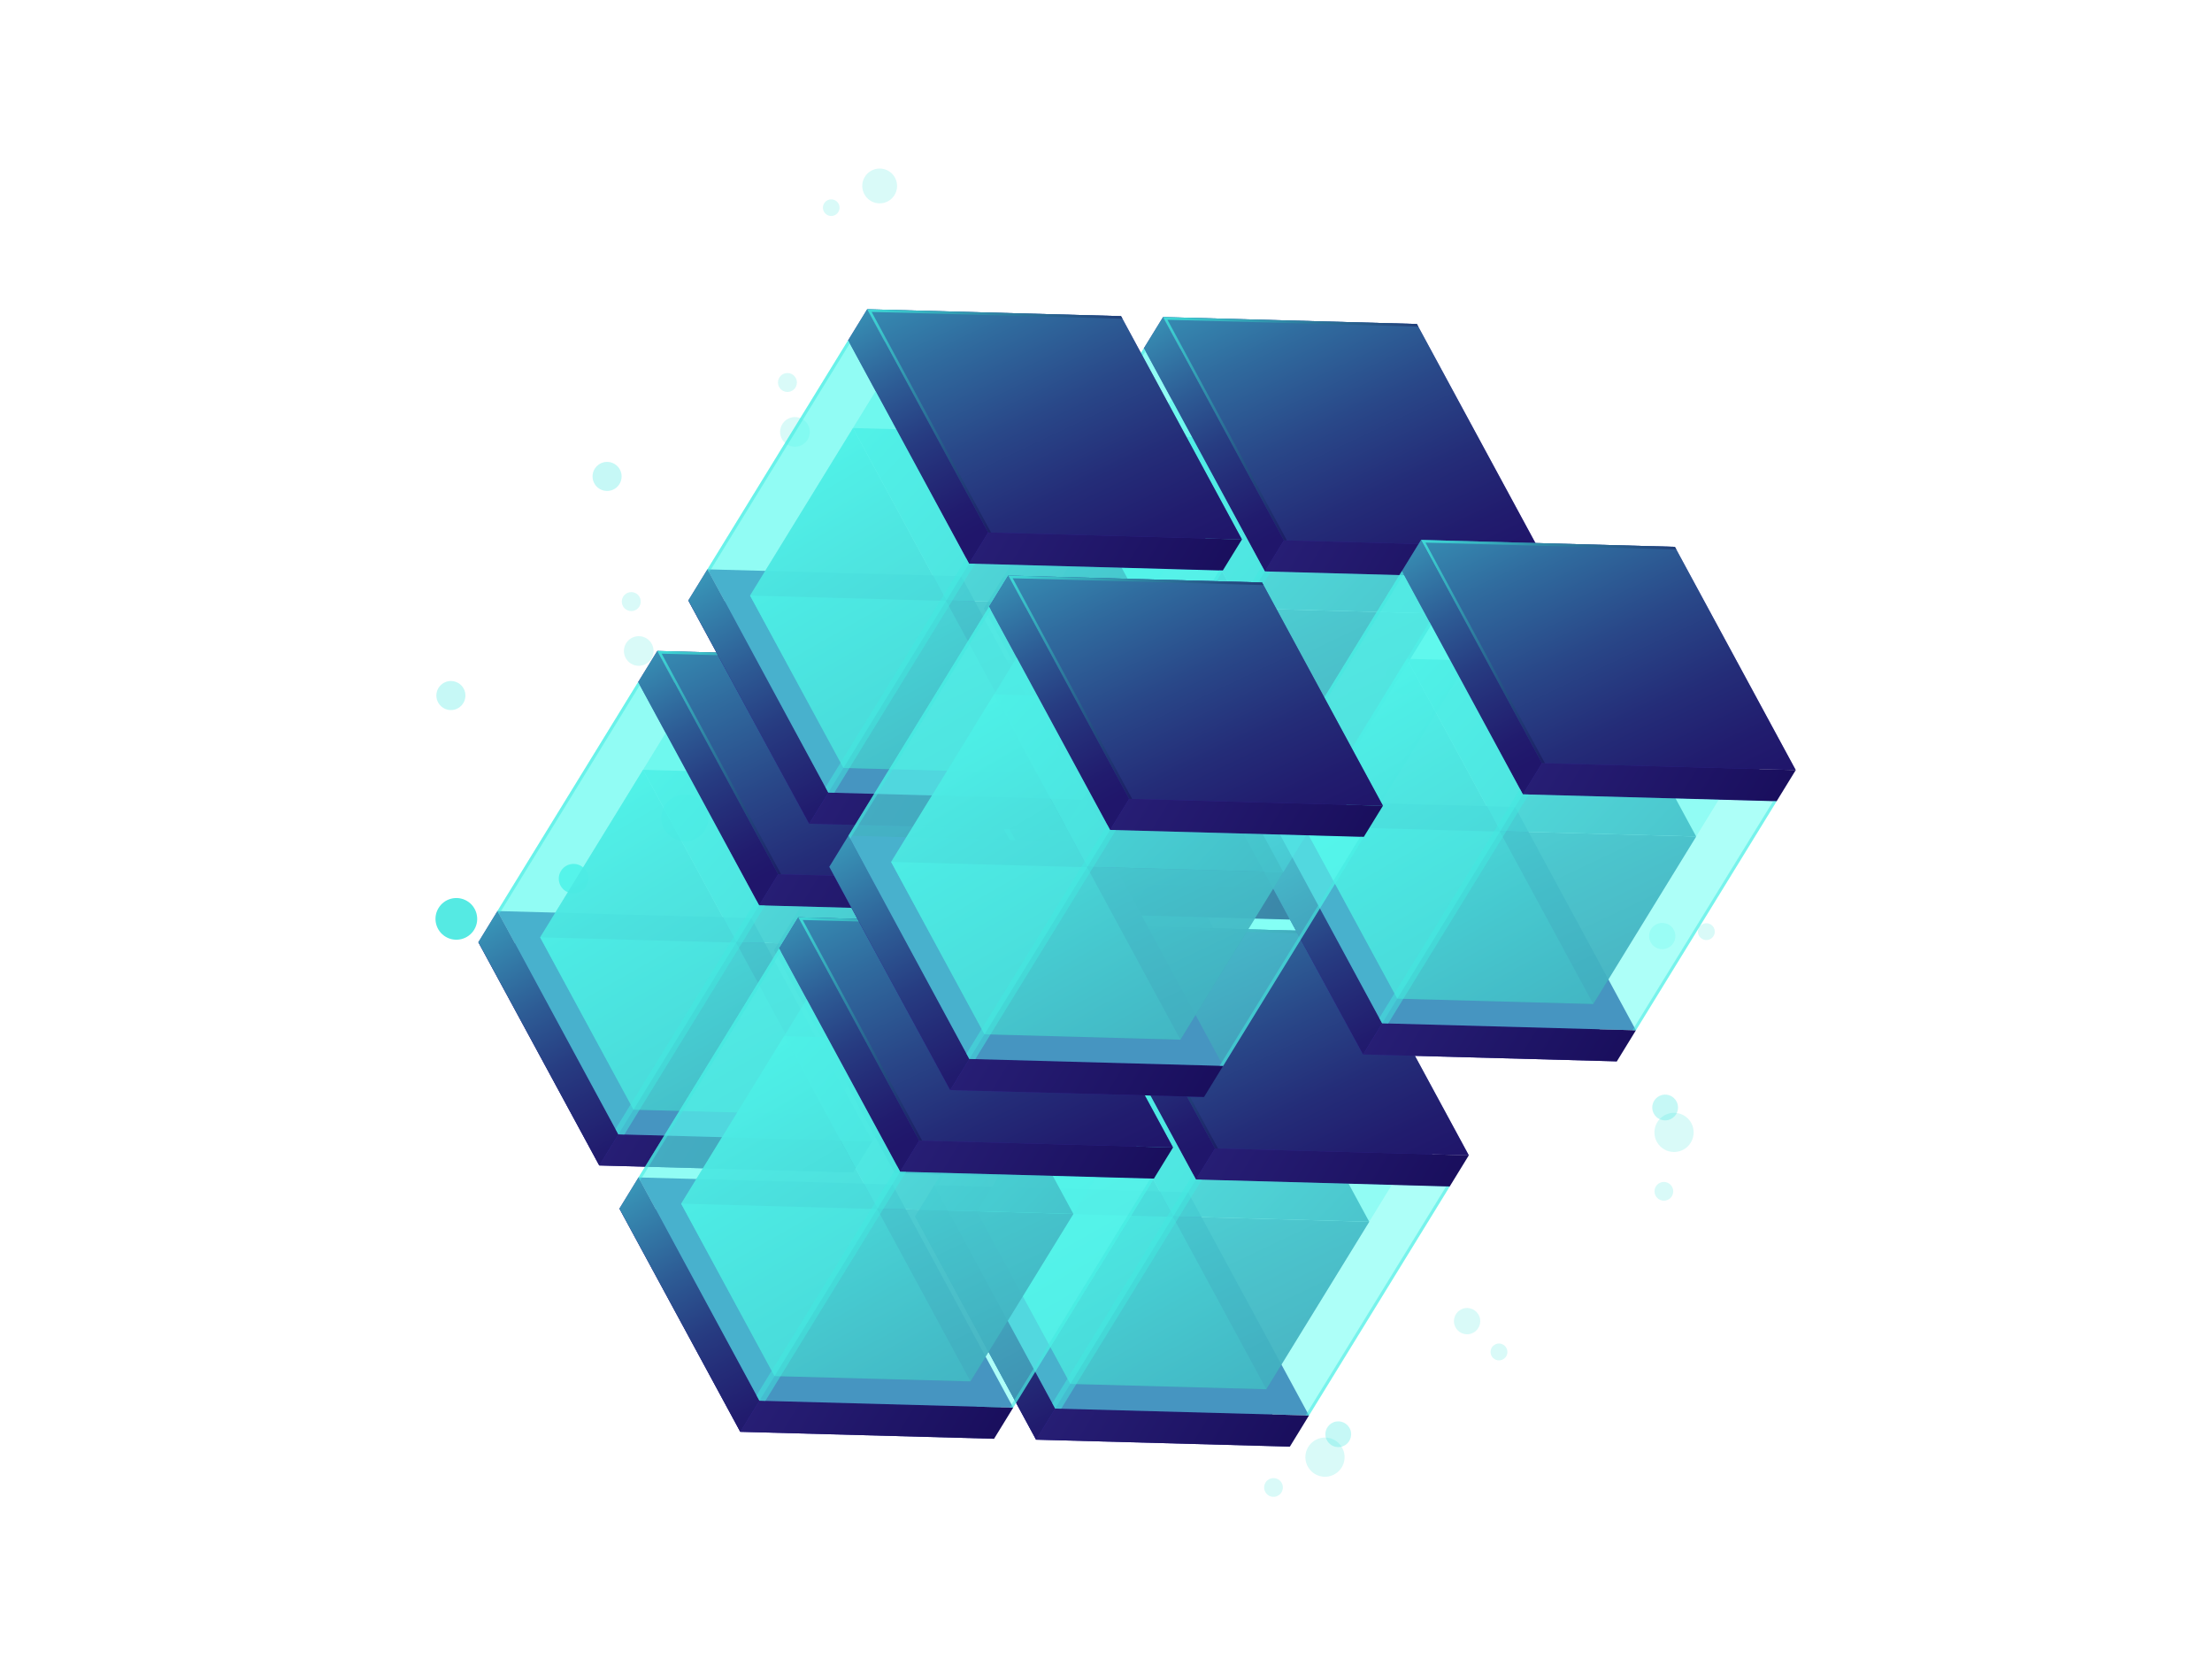 <?xml version="1.0" encoding="utf-8"?>
<!-- Generator: Adobe Illustrator 23.0.2, SVG Export Plug-In . SVG Version: 6.00 Build 0)  -->
<svg version="1.1" id="_x2014_ÎÓÈ_x5F_1" xmlns="http://www.w3.org/2000/svg" xmlns:xlink="http://www.w3.org/1999/xlink"
	 x="0px" y="0px" viewBox="0 0 600 450" style="enable-background:new 0 0 600 450;" xml:space="preserve">
<style type="text/css">
	.st0{fill:none;}
	.st1{opacity:0.9;fill:#42E8E0;enable-background:new    ;}
	.st2{opacity:0.3;fill:#42E8E0;enable-background:new    ;}
	.st3{opacity:0.2;fill:#42E8E0;enable-background:new    ;}
	.st4{opacity:0.9;}
	.st5{fill:#42E8E0;}
	.st6{fill:#312A91;}
	.st7{fill:url(#SVGID_1_);}
	.st8{fill:url(#SVGID_2_);}
	.st9{fill:url(#SVGID_3_);}
	.st10{opacity:0.7;fill:url(#SVGID_4_);enable-background:new    ;}
	.st11{fill:url(#SVGID_5_);}
	.st12{opacity:0.7;fill:url(#SVGID_6_);enable-background:new    ;}
	.st13{opacity:0.7;fill:url(#SVGID_7_);enable-background:new    ;}
	.st14{fill:url(#SVGID_8_);}
	.st15{opacity:0.7;fill:url(#SVGID_9_);enable-background:new    ;}
	.st16{opacity:0.5;fill:#5CFFF3;enable-background:new    ;}
	.st17{fill:url(#SVGID_10_);}
	.st18{opacity:0.5;fill:#42E8E0;enable-background:new    ;}
	.st19{fill:url(#SVGID_11_);}
	.st20{fill:url(#SVGID_12_);}
	.st21{fill:url(#SVGID_13_);}
	.st22{opacity:0.7;fill:url(#SVGID_14_);enable-background:new    ;}
	.st23{fill:url(#SVGID_15_);}
	.st24{opacity:0.7;fill:url(#SVGID_16_);enable-background:new    ;}
	.st25{opacity:0.7;fill:url(#SVGID_17_);enable-background:new    ;}
	.st26{fill:url(#SVGID_18_);}
	.st27{opacity:0.7;fill:url(#SVGID_19_);enable-background:new    ;}
	.st28{fill:url(#SVGID_20_);}
	.st29{fill:url(#SVGID_21_);}
	.st30{fill:url(#SVGID_22_);}
	.st31{fill:url(#SVGID_23_);}
	.st32{opacity:0.7;fill:url(#SVGID_24_);enable-background:new    ;}
	.st33{fill:url(#SVGID_25_);}
	.st34{opacity:0.7;fill:url(#SVGID_26_);enable-background:new    ;}
	.st35{opacity:0.7;fill:url(#SVGID_27_);enable-background:new    ;}
	.st36{fill:url(#SVGID_28_);}
	.st37{opacity:0.7;fill:url(#SVGID_29_);enable-background:new    ;}
	.st38{fill:url(#SVGID_30_);}
	.st39{fill:url(#SVGID_31_);}
	.st40{fill:url(#SVGID_32_);}
	.st41{fill:url(#SVGID_33_);}
	.st42{opacity:0.7;fill:url(#SVGID_34_);enable-background:new    ;}
	.st43{fill:url(#SVGID_35_);}
	.st44{opacity:0.7;fill:url(#SVGID_36_);enable-background:new    ;}
	.st45{opacity:0.7;fill:url(#SVGID_37_);enable-background:new    ;}
	.st46{fill:url(#SVGID_38_);}
	.st47{opacity:0.7;fill:url(#SVGID_39_);enable-background:new    ;}
	.st48{fill:url(#SVGID_40_);}
	.st49{fill:url(#SVGID_41_);}
	.st50{fill:url(#SVGID_42_);}
	.st51{fill:url(#SVGID_43_);}
	.st52{opacity:0.7;fill:url(#SVGID_44_);enable-background:new    ;}
	.st53{fill:url(#SVGID_45_);}
	.st54{opacity:0.7;fill:url(#SVGID_46_);enable-background:new    ;}
	.st55{opacity:0.7;fill:url(#SVGID_47_);enable-background:new    ;}
	.st56{fill:url(#SVGID_48_);}
	.st57{opacity:0.7;fill:url(#SVGID_49_);enable-background:new    ;}
	.st58{fill:url(#SVGID_50_);}
	.st59{fill:url(#SVGID_51_);}
	.st60{fill:url(#SVGID_52_);}
	.st61{fill:url(#SVGID_53_);}
	.st62{opacity:0.7;fill:url(#SVGID_54_);enable-background:new    ;}
	.st63{fill:url(#SVGID_55_);}
	.st64{opacity:0.7;fill:url(#SVGID_56_);enable-background:new    ;}
	.st65{opacity:0.7;fill:url(#SVGID_57_);enable-background:new    ;}
	.st66{fill:url(#SVGID_58_);}
	.st67{opacity:0.7;fill:url(#SVGID_59_);enable-background:new    ;}
	.st68{fill:url(#SVGID_60_);}
	.st69{fill:url(#SVGID_61_);}
	.st70{fill:url(#SVGID_62_);}
	.st71{fill:url(#SVGID_63_);}
	.st72{opacity:0.7;fill:url(#SVGID_64_);enable-background:new    ;}
	.st73{fill:url(#SVGID_65_);}
	.st74{opacity:0.7;fill:url(#SVGID_66_);enable-background:new    ;}
	.st75{opacity:0.7;fill:url(#SVGID_67_);enable-background:new    ;}
	.st76{fill:url(#SVGID_68_);}
	.st77{opacity:0.7;fill:url(#SVGID_69_);enable-background:new    ;}
	.st78{fill:url(#SVGID_70_);}
	.st79{fill:url(#SVGID_71_);}
	.st80{fill:url(#SVGID_72_);}
	.st81{fill:url(#SVGID_73_);}
	.st82{opacity:0.7;fill:url(#SVGID_74_);enable-background:new    ;}
	.st83{fill:url(#SVGID_75_);}
	.st84{opacity:0.7;fill:url(#SVGID_76_);enable-background:new    ;}
	.st85{opacity:0.7;fill:url(#SVGID_77_);enable-background:new    ;}
	.st86{fill:url(#SVGID_78_);}
	.st87{opacity:0.7;fill:url(#SVGID_79_);enable-background:new    ;}
	.st88{fill:url(#SVGID_80_);}
</style>
<g>
	<rect x="53.42" y="18.2" class="st0" width="562.96" height="422.22"/>
</g>
<g>
	<g>
		<g>
			<circle class="st1" cx="185.77" cy="221.84" r="6.37"/>
			<circle class="st2" cx="164.67" cy="129.23" r="3.94"/>
			<circle class="st3" cx="215.63" cy="117.15" r="4.02"/>
			<circle class="st3" cx="309.23" cy="190.08" r="2.54"/>
			<path class="st3" d="M315.75,177.85c-2.07,2.07-5.44,2.07-7.52,0c-2.07-2.07-2.07-5.44,0-7.52c2.07-2.07,5.44-2.07,7.52,0
				C317.83,172.41,317.83,175.78,315.75,177.85z"/>
			<circle class="st3" cx="213.59" cy="103.75" r="2.57"/>
			<path class="st2" d="M125.09,191.45c-1.54,1.54-4.03,1.54-5.57,0c-1.54-1.54-1.54-4.03,0-5.57c1.54-1.54,4.03-1.54,5.57,0
				S126.63,189.91,125.09,191.45z"/>
			<path class="st3" d="M176.1,179.42c-1.57,1.57-4.11,1.57-5.68,0c-1.57-1.57-1.57-4.11,0-5.68c1.57-1.57,4.11-1.57,5.68,0
				C177.67,175.31,177.67,177.85,176.1,179.42z"/>
			<path class="st3" d="M173.05,165c-1,1-2.64,1-3.64,0s-1-2.64,0-3.64s2.64-1,3.64,0S174.05,163.99,173.05,165z"/>
		</g>
		<g>
			<path class="st1" d="M220.4,166.65c-1.6,2.68-0.7,6.16,1.98,7.75c2.68,1.6,6.16,0.7,7.75-1.98s0.7-6.16-1.98-7.75
				C225.47,163.07,221.99,163.96,220.4,166.65z"/>
			<path class="st2" d="M306.58,165.55c-0.99,1.66-0.44,3.81,1.22,4.79c1.66,0.99,3.81,0.44,4.79-1.22s0.44-3.81-1.22-4.79
				C309.7,163.34,307.56,163.89,306.58,165.55z"/>
			<path class="st3" d="M305.72,119.01c-1,1.69-0.45,3.88,1.25,4.89c1.69,1,3.88,0.45,4.89-1.25c1-1.69,0.45-3.88-1.25-4.89
				C308.91,116.76,306.72,117.32,305.72,119.01z"/>
			<path class="st3" d="M223.53,55.18c-0.64,1.07-0.28,2.46,0.79,3.09c1.07,0.64,2.46,0.28,3.09-0.79c0.64-1.07,0.28-2.46-0.79-3.09
				C225.55,53.76,224.17,54.11,223.53,55.18z"/>
			<path class="st3" d="M234.55,48.03c-1.33,2.24-0.59,5.14,1.65,6.47c2.24,1.33,5.14,0.59,6.47-1.65c1.33-2.24,0.59-5.14-1.65-6.47
				C238.78,45.05,235.88,45.79,234.55,48.03z"/>
			<path class="st3" d="M318.8,118.48c-0.65,1.09-0.28,2.49,0.8,3.13c1.09,0.65,2.49,0.28,3.13-0.8c0.65-1.09,0.28-2.49-0.8-3.13
				C320.84,117.03,319.43,117.39,318.8,118.48z"/>
			<path class="st3" d="M203.14,272.95c-1.4-0.11-2.44-1.34-2.33-2.74s1.34-2.44,2.74-2.33c1.4,0.11,2.44,1.34,2.33,2.74
				C205.76,272.03,204.53,273.06,203.14,272.95z"/>
			<path class="st3" d="M216.88,267.48c-2.93-0.24-5.1-2.81-4.87-5.73c0.24-2.93,2.81-5.1,5.73-4.87c2.93,0.24,5.1,2.81,4.87,5.73
				C222.38,265.55,219.81,267.73,216.88,267.48z"/>
			<path class="st2" d="M220.33,252.53c-1.9,0.32-3.18,2.13-2.86,4.03c0.32,1.9,2.13,3.18,4.03,2.86c1.9-0.32,3.18-2.13,2.86-4.03
				C224.05,253.49,222.24,252.21,220.33,252.53z"/>
			<path class="st3" d="M255.26,221.77c-1.94,0.33-3.25,2.17-2.92,4.11c0.33,1.94,2.17,3.25,4.11,2.92
				c1.94-0.33,3.25-2.17,2.92-4.11C259.05,222.75,257.2,221.44,255.26,221.77z"/>
			<path class="st3" d="M264.12,231.4c-1.25,0.22-2.08,1.39-1.87,2.64c0.22,1.25,1.39,2.08,2.64,1.87c1.25-0.22,2.08-1.39,1.87-2.64
				C266.55,232.03,265.37,231.18,264.12,231.4z"/>
			<g class="st4">
				<path class="st5" d="M118.92,246.36c-1.6,2.68-0.7,6.16,1.98,7.75s6.16,0.7,7.75-1.98s0.7-6.16-1.98-7.75
					C123.98,242.79,120.51,243.67,118.92,246.36z"/>
				<path class="st5" d="M152.13,236.29c-1.13,1.9-0.5,4.35,1.4,5.48c1.9,1.13,4.35,0.5,5.48-1.4c1.13-1.9,0.5-4.35-1.4-5.48
					C155.72,233.76,153.27,234.39,152.13,236.29z"/>
			</g>
		</g>
	</g>
	<g>
		<g>
			<path class="st1" d="M332.36,359.41c-2.49,2.49-6.52,2.49-9.01,0c-2.49-2.49-2.49-6.52,0-9.01c2.49-2.49,6.52-2.49,9.01,0
				C334.85,352.89,334.85,356.92,332.36,359.41z"/>
			<circle class="st2" cx="306.76" cy="262.3" r="3.94"/>
			<path class="st3" d="M360.56,253.05c-1.57,1.57-4.11,1.57-5.68,0c-1.57-1.57-1.57-4.11,0-5.68c1.57-1.57,4.11-1.57,5.68,0
				C362.13,248.94,362.13,251.49,360.56,253.05z"/>
			<circle class="st3" cx="451.32" cy="323.14" r="2.54"/>
			<path class="st3" d="M457.84,310.92c-2.07,2.07-5.44,2.07-7.52,0c-2.08-2.07-2.07-5.44,0-7.52c2.07-2.07,5.44-2.07,7.52,0
				C459.91,305.47,459.91,308.84,457.84,310.92z"/>
			<circle class="st3" cx="355.68" cy="236.81" r="2.57"/>
			<circle class="st2" cx="264.4" cy="321.73" r="3.94"/>
			<path class="st3" d="M318.2,312.48c-1.57,1.57-4.11,1.57-5.68,0c-1.57-1.57-1.57-4.11,0-5.68c1.57-1.57,4.11-1.57,5.68,0
				C319.76,308.37,319.76,310.92,318.2,312.48z"/>
			<circle class="st3" cx="313.32" cy="296.24" r="2.57"/>
		</g>
		<g>
			<path class="st1" d="M362.49,299.71c-1.6,2.68-0.7,6.16,1.98,7.75c2.68,1.6,6.16,0.7,7.75-1.98c1.6-2.68,0.7-6.16-1.98-7.75
				C367.56,296.14,364.09,297.02,362.49,299.71z"/>
			<path class="st2" d="M448.66,298.62c-0.99,1.66-0.44,3.81,1.22,4.79c1.66,0.99,3.81,0.44,4.79-1.22
				c0.99-1.66,0.44-3.81-1.22-4.79C451.8,296.4,449.65,296.96,448.66,298.62z"/>
			<path class="st3" d="M447.81,252.08c-1,1.69-0.45,3.88,1.25,4.89c1.69,1,3.88,0.45,4.89-1.25c1-1.69,0.45-3.88-1.25-4.89
				C451,249.83,448.81,250.39,447.81,252.08z"/>
			<path class="st3" d="M365.62,188.25c-0.64,1.07-0.28,2.46,0.79,3.09c1.07,0.63,2.46,0.28,3.09-0.79
				c0.64-1.07,0.28-2.46-0.79-3.09C367.64,186.82,366.25,187.17,365.62,188.25z"/>
			<path class="st3" d="M376.64,181.1c-1.33,2.24-0.59,5.14,1.65,6.47c2.24,1.33,5.14,0.59,6.47-1.65c1.33-2.24,0.59-5.14-1.65-6.47
				C380.87,178.11,377.97,178.86,376.64,181.1z"/>
			<path class="st3" d="M460.88,251.54c-0.65,1.09-0.28,2.49,0.8,3.13c1.09,0.65,2.49,0.28,3.13-0.8c0.65-1.09,0.28-2.49-0.8-3.13
				C462.92,250.1,461.53,250.45,460.88,251.54z"/>
			<path class="st3" d="M345.23,406.01c-1.4-0.11-2.44-1.34-2.33-2.74c0.11-1.4,1.34-2.44,2.74-2.33c1.4,0.11,2.44,1.34,2.33,2.74
				C347.84,405.08,346.62,406.12,345.23,406.01z"/>
			<path class="st3" d="M358.97,400.55c-2.93-0.24-5.1-2.81-4.87-5.73c0.24-2.93,2.81-5.1,5.73-4.87c2.93,0.24,5.1,2.81,4.87,5.73
				C364.46,398.61,361.9,400.79,358.97,400.55z"/>
			<path class="st2" d="M362.42,385.59c-1.9,0.32-3.19,2.13-2.86,4.03c0.32,1.9,2.13,3.18,4.03,2.86c1.9-0.32,3.18-2.13,2.86-4.03
				C366.13,386.55,364.32,385.27,362.42,385.59z"/>
			<path class="st3" d="M397.35,354.84c-1.94,0.33-3.25,2.17-2.92,4.11c0.33,1.94,2.17,3.25,4.11,2.92
				c1.94-0.33,3.25-2.17,2.92-4.11S399.29,354.51,397.35,354.84z"/>
			<path class="st3" d="M406.21,364.46c-1.25,0.22-2.08,1.39-1.87,2.64s1.39,2.08,2.64,1.87c1.25-0.22,2.08-1.39,1.87-2.64
				C408.63,365.09,407.46,364.25,406.21,364.46z"/>
			<g class="st4">
				<path class="st5" d="M261,379.43c-1.6,2.68-0.7,6.16,1.98,7.75c2.68,1.6,6.16,0.7,7.75-1.98c1.6-2.68,0.7-6.16-1.98-7.75
					C266.07,375.85,262.59,376.74,261,379.43z"/>
				<path class="st5" d="M294.22,369.35c-1.13,1.9-0.5,4.35,1.4,5.48c1.9,1.13,4.35,0.5,5.48-1.4c1.13-1.9,0.5-4.35-1.4-5.48
					C297.81,366.83,295.35,367.46,294.22,369.35z"/>
			</g>
		</g>
	</g>
	<g>
		<g>
			<g>
				<g>
					<g>
						<polygon class="st6" points="242.78,318.25 209.99,257.7 278.83,259.57 311.63,320.14 						"/>
						<polygon class="st6" points="247.97,309.82 215.17,249.25 284.01,251.13 316.81,311.7 						"/>
						<g class="st4">
							
								<linearGradient id="SVGID_1_" gradientUnits="userSpaceOnUse" x1="-1028.899" y1="-128.746" x2="-1200.44" y2="-93.464" gradientTransform="matrix(0.852 0.523 0.523 -0.852 1325.356 745.834)">
								<stop  offset="0" style="stop-color:#180D5B"/>
								<stop  offset="0.095" style="stop-color:#1A1660"/>
								<stop  offset="0.247" style="stop-color:#1E2D6E"/>
								<stop  offset="0.436" style="stop-color:#255385"/>
								<stop  offset="0.655" style="stop-color:#2F87A5"/>
								<stop  offset="0.898" style="stop-color:#3CCACE"/>
								<stop  offset="1" style="stop-color:#42E8E0"/>
							</linearGradient>
							<polygon class="st7" points="279.99,257.7 254.67,210.94 307.82,212.39 333.13,259.14 							"/>
							
								<linearGradient id="SVGID_2_" gradientUnits="userSpaceOnUse" x1="-1081.118" y1="-171.906" x2="-1197.647" y2="-96.22" gradientTransform="matrix(0.852 0.523 0.523 -0.852 1325.356 745.834)">
								<stop  offset="0" style="stop-color:#180D5B"/>
								<stop  offset="0.095" style="stop-color:#1A1660"/>
								<stop  offset="0.247" style="stop-color:#1E2D6E"/>
								<stop  offset="0.436" style="stop-color:#255385"/>
								<stop  offset="0.655" style="stop-color:#2F87A5"/>
								<stop  offset="0.898" style="stop-color:#3CCACE"/>
								<stop  offset="1" style="stop-color:#42E8E0"/>
							</linearGradient>
							<polygon class="st8" points="333.13,259.14 305.23,304.58 252.08,303.13 279.99,257.7 							"/>
							
								<linearGradient id="SVGID_3_" gradientUnits="userSpaceOnUse" x1="1079.373" y1="-173.144" x2="1173.616" y2="-122.886" gradientTransform="matrix(-0.852 -0.523 0.523 -0.852 1295.521 728.695)">
								<stop  offset="0" style="stop-color:#180D5B"/>
								<stop  offset="0.095" style="stop-color:#1A1660"/>
								<stop  offset="0.247" style="stop-color:#1E2D6E"/>
								<stop  offset="0.436" style="stop-color:#255385"/>
								<stop  offset="0.655" style="stop-color:#2F87A5"/>
								<stop  offset="0.898" style="stop-color:#3CCACE"/>
								<stop  offset="1" style="stop-color:#42E8E0"/>
							</linearGradient>
							<polygon class="st9" points="254.67,210.94 226.75,256.38 252.08,303.13 279.99,257.7 							"/>
						</g>
						
							<linearGradient id="SVGID_4_" gradientUnits="userSpaceOnUse" x1="-1067.276" y1="-201.235" x2="-1189.876" y2="-133.999" gradientTransform="matrix(0.852 0.523 0.523 -0.852 1325.356 745.834)">
							<stop  offset="0" style="stop-color:#180D5B"/>
							<stop  offset="0.095" style="stop-color:#1A1660"/>
							<stop  offset="0.247" style="stop-color:#1E2D6E"/>
							<stop  offset="0.436" style="stop-color:#255385"/>
							<stop  offset="0.655" style="stop-color:#2F87A5"/>
							<stop  offset="0.898" style="stop-color:#3CCACE"/>
							<stop  offset="1" style="stop-color:#42E8E0"/>
						</linearGradient>
						<polygon class="st10" points="252.08,303.13 226.75,256.38 279.9,257.82 305.23,304.58 						"/>
						
							<linearGradient id="SVGID_5_" gradientUnits="userSpaceOnUse" x1="-1166.058" y1="-180.109" x2="-1080.792" y2="-180.109" gradientTransform="matrix(0.852 0.523 0.523 -0.852 1325.356 745.834)">
							<stop  offset="0" style="stop-color:#2B237C"/>
							<stop  offset="1" style="stop-color:#180D5B"/>
						</linearGradient>
						<polygon class="st11" points="316.81,311.7 311.63,320.14 242.78,318.25 247.97,309.82 						"/>
						<polygon class="st6" points="215.17,249.25 209.99,257.7 242.78,318.25 247.97,309.82 						"/>
						
							<linearGradient id="SVGID_6_" gradientUnits="userSpaceOnUse" x1="-1139.991" y1="-200.603" x2="-1217.644" y2="-156.459" gradientTransform="matrix(0.852 0.523 0.523 -0.852 1325.356 745.834)">
							<stop  offset="0" style="stop-color:#180D5B"/>
							<stop  offset="0.095" style="stop-color:#1A1560"/>
							<stop  offset="0.246" style="stop-color:#1E2D6E"/>
							<stop  offset="0.282" style="stop-color:#1F3372"/>
							<stop  offset="0.378" style="stop-color:#22447C"/>
							<stop  offset="0.568" style="stop-color:#2B7097"/>
							<stop  offset="0.832" style="stop-color:#39B7C2"/>
							<stop  offset="1" style="stop-color:#42E8E0"/>
						</linearGradient>
						<polygon class="st12" points="215.17,249.25 209.99,257.7 242.78,318.25 247.97,309.82 						"/>
						<polygon class="st6" points="286.13,247.7 253.33,187.14 322.17,189.02 354.97,249.57 						"/>
						<polygon class="st6" points="291.31,239.26 258.52,178.7 327.36,180.57 360.15,241.14 						"/>
						
							<linearGradient id="SVGID_7_" gradientUnits="userSpaceOnUse" x1="-1106.455" y1="-100.957" x2="-1206.494" y2="-35.98" gradientTransform="matrix(0.852 0.523 0.523 -0.852 1325.356 745.834)">
							<stop  offset="0" style="stop-color:#180D5B"/>
							<stop  offset="0.095" style="stop-color:#1A1660"/>
							<stop  offset="0.247" style="stop-color:#1E2D6E"/>
							<stop  offset="0.436" style="stop-color:#255385"/>
							<stop  offset="0.655" style="stop-color:#2F87A5"/>
							<stop  offset="0.898" style="stop-color:#3CCACE"/>
							<stop  offset="1" style="stop-color:#42E8E0"/>
						</linearGradient>
						<polygon class="st13" points="291.31,239.26 258.52,178.7 327.36,180.57 360.15,241.14 						"/>
						
							<linearGradient id="SVGID_8_" gradientUnits="userSpaceOnUse" x1="-1166.053" y1="-97.3" x2="-1080.787" y2="-97.3" gradientTransform="matrix(0.852 0.523 0.523 -0.852 1325.356 745.834)">
							<stop  offset="0" style="stop-color:#2B237C"/>
							<stop  offset="1" style="stop-color:#180D5B"/>
						</linearGradient>
						<polygon class="st14" points="360.15,241.14 354.97,249.57 286.13,247.7 291.31,239.26 						"/>
						<polygon class="st6" points="258.52,178.7 253.33,187.14 286.13,247.7 291.31,239.26 						"/>
						
							<linearGradient id="SVGID_9_" gradientUnits="userSpaceOnUse" x1="-1149.92" y1="-112.024" x2="-1219.804" y2="-72.623" gradientTransform="matrix(0.852 0.523 0.523 -0.852 1325.356 745.834)">
							<stop  offset="0" style="stop-color:#180D5B"/>
							<stop  offset="0.095" style="stop-color:#1A1560"/>
							<stop  offset="0.246" style="stop-color:#1E2D6E"/>
							<stop  offset="0.282" style="stop-color:#1F3372"/>
							<stop  offset="0.378" style="stop-color:#22447C"/>
							<stop  offset="0.568" style="stop-color:#2B7097"/>
							<stop  offset="0.832" style="stop-color:#39B7C2"/>
							<stop  offset="1" style="stop-color:#42E8E0"/>
						</linearGradient>
						<polygon class="st15" points="258.52,178.7 253.33,187.14 286.13,247.7 291.31,239.26 						"/>
						<polygon class="st2" points="286.13,247.7 247.97,309.82 215.17,249.25 253.33,187.14 						"/>
						<g>
							<polygon class="st2" points="260.81,200.94 226.75,256.38 252.08,303.13 305.23,304.58 339.28,249.15 286.13,247.7 							
								"/>
							<polygon class="st2" points="286.13,247.7 252.08,303.13 226.75,256.38 260.81,200.94 							"/>
						</g>
						<polygon class="st16" points="253.33,187.14 215.17,249.25 247.97,309.82 316.81,311.7 354.97,249.57 286.13,247.7 						"/>
						
							<linearGradient id="SVGID_10_" gradientUnits="userSpaceOnUse" x1="-1126.348" y1="-79.615" x2="-1206.77" y2="-61.454" gradientTransform="matrix(0.852 0.523 0.523 -0.852 1325.356 745.834)">
							<stop  offset="0" style="stop-color:#180D5B"/>
							<stop  offset="0.095" style="stop-color:#1A1660"/>
							<stop  offset="0.247" style="stop-color:#1E2D6E"/>
							<stop  offset="0.436" style="stop-color:#255385"/>
							<stop  offset="0.655" style="stop-color:#2F87A5"/>
							<stop  offset="0.898" style="stop-color:#3CCACE"/>
							<stop  offset="1" style="stop-color:#42E8E0"/>
						</linearGradient>
						<polygon class="st17" points="259.72,179.44 327.75,181.3 327.36,180.57 258.52,178.7 291.31,239.26 292.13,239.28 						"/>
					</g>
					<polygon class="st18" points="253.33,187.14 215.17,249.25 215.62,250.09 253.78,187.97 					"/>
					<polygon class="st18" points="354.98,249.57 316.81,311.7 315.86,311.67 354.03,249.55 					"/>
					<polygon class="st18" points="286.13,247.7 286.13,247.7 285.36,246.27 247.19,308.39 247.97,309.82 247.97,309.82 
						247.97,309.82 247.97,309.82 247.97,309.82 249.59,309.87 287.75,247.74 					"/>
				</g>
			</g>
		</g>
		<g>
			<g>
				<g>
					<g>
						<polygon class="st6" points="281.03,390.51 248.24,329.94 317.09,331.82 349.88,392.39 						"/>
						<polygon class="st6" points="286.22,382.07 253.43,321.5 322.27,323.39 355.06,383.94 						"/>
						<g class="st4">
							
								<linearGradient id="SVGID_11_" gradientUnits="userSpaceOnUse" x1="-958.489" y1="-170.286" x2="-1130.03" y2="-135.003" gradientTransform="matrix(0.852 0.523 0.523 -0.852 1325.356 745.834)">
								<stop  offset="0" style="stop-color:#180D5B"/>
								<stop  offset="0.095" style="stop-color:#1A1660"/>
								<stop  offset="0.247" style="stop-color:#1E2D6E"/>
								<stop  offset="0.436" style="stop-color:#255385"/>
								<stop  offset="0.655" style="stop-color:#2F87A5"/>
								<stop  offset="0.898" style="stop-color:#3CCACE"/>
								<stop  offset="1" style="stop-color:#42E8E0"/>
							</linearGradient>
							<polygon class="st19" points="318.24,329.94 292.92,283.18 346.07,284.64 371.4,331.4 							"/>
							
								<linearGradient id="SVGID_12_" gradientUnits="userSpaceOnUse" x1="-1010.707" y1="-213.445" x2="-1127.236" y2="-137.758" gradientTransform="matrix(0.852 0.523 0.523 -0.852 1325.356 745.834)">
								<stop  offset="0" style="stop-color:#180D5B"/>
								<stop  offset="0.095" style="stop-color:#1A1660"/>
								<stop  offset="0.247" style="stop-color:#1E2D6E"/>
								<stop  offset="0.436" style="stop-color:#255385"/>
								<stop  offset="0.655" style="stop-color:#2F87A5"/>
								<stop  offset="0.898" style="stop-color:#3CCACE"/>
								<stop  offset="1" style="stop-color:#42E8E0"/>
							</linearGradient>
							<polygon class="st20" points="371.4,331.4 343.48,376.83 290.33,375.38 318.24,329.94 							"/>
							
								<linearGradient id="SVGID_13_" gradientUnits="userSpaceOnUse" x1="1008.964" y1="-214.687" x2="1103.206" y2="-164.428" gradientTransform="matrix(-0.852 -0.523 0.523 -0.852 1295.521 728.695)">
								<stop  offset="0" style="stop-color:#180D5B"/>
								<stop  offset="0.095" style="stop-color:#1A1660"/>
								<stop  offset="0.247" style="stop-color:#1E2D6E"/>
								<stop  offset="0.436" style="stop-color:#255385"/>
								<stop  offset="0.655" style="stop-color:#2F87A5"/>
								<stop  offset="0.898" style="stop-color:#3CCACE"/>
								<stop  offset="1" style="stop-color:#42E8E0"/>
							</linearGradient>
							<polygon class="st21" points="292.92,283.19 265.01,328.62 290.33,375.38 318.24,329.94 							"/>
						</g>
						
							<linearGradient id="SVGID_14_" gradientUnits="userSpaceOnUse" x1="-996.866" y1="-242.775" x2="-1119.465" y2="-175.54" gradientTransform="matrix(0.852 0.523 0.523 -0.852 1325.356 745.834)">
							<stop  offset="0" style="stop-color:#180D5B"/>
							<stop  offset="0.095" style="stop-color:#1A1660"/>
							<stop  offset="0.247" style="stop-color:#1E2D6E"/>
							<stop  offset="0.436" style="stop-color:#255385"/>
							<stop  offset="0.655" style="stop-color:#2F87A5"/>
							<stop  offset="0.898" style="stop-color:#3CCACE"/>
							<stop  offset="1" style="stop-color:#42E8E0"/>
						</linearGradient>
						<polygon class="st22" points="290.33,375.38 265.01,328.62 318.16,330.07 343.48,376.83 						"/>
						
							<linearGradient id="SVGID_15_" gradientUnits="userSpaceOnUse" x1="-1095.648" y1="-221.651" x2="-1010.381" y2="-221.651" gradientTransform="matrix(0.852 0.523 0.523 -0.852 1325.356 745.834)">
							<stop  offset="0" style="stop-color:#2B237C"/>
							<stop  offset="1" style="stop-color:#180D5B"/>
						</linearGradient>
						<polygon class="st23" points="355.06,383.94 349.88,392.39 281.03,390.51 286.22,382.07 						"/>
						<polygon class="st6" points="253.43,321.5 248.24,329.94 281.03,390.51 286.22,382.07 						"/>
						
							<linearGradient id="SVGID_16_" gradientUnits="userSpaceOnUse" x1="-1069.581" y1="-242.145" x2="-1147.235" y2="-198.001" gradientTransform="matrix(0.852 0.523 0.523 -0.852 1325.356 745.834)">
							<stop  offset="0" style="stop-color:#180D5B"/>
							<stop  offset="0.095" style="stop-color:#1A1560"/>
							<stop  offset="0.246" style="stop-color:#1E2D6E"/>
							<stop  offset="0.282" style="stop-color:#1F3372"/>
							<stop  offset="0.378" style="stop-color:#22447C"/>
							<stop  offset="0.568" style="stop-color:#2B7097"/>
							<stop  offset="0.832" style="stop-color:#39B7C2"/>
							<stop  offset="1" style="stop-color:#42E8E0"/>
						</linearGradient>
						<polygon class="st24" points="253.43,321.5 248.24,329.94 281.03,390.51 286.22,382.07 						"/>
						<polygon class="st6" points="324.38,319.94 291.59,259.39 360.43,261.26 393.23,321.83 						"/>
						<polygon class="st6" points="329.57,311.51 296.77,250.94 365.62,252.83 398.41,313.38 						"/>
						
							<linearGradient id="SVGID_17_" gradientUnits="userSpaceOnUse" x1="-1036.044" y1="-142.497" x2="-1136.084" y2="-77.52" gradientTransform="matrix(0.852 0.523 0.523 -0.852 1325.356 745.834)">
							<stop  offset="0" style="stop-color:#180D5B"/>
							<stop  offset="0.095" style="stop-color:#1A1660"/>
							<stop  offset="0.247" style="stop-color:#1E2D6E"/>
							<stop  offset="0.436" style="stop-color:#255385"/>
							<stop  offset="0.655" style="stop-color:#2F87A5"/>
							<stop  offset="0.898" style="stop-color:#3CCACE"/>
							<stop  offset="1" style="stop-color:#42E8E0"/>
						</linearGradient>
						<polygon class="st25" points="329.57,311.51 296.77,250.94 365.62,252.83 398.41,313.38 						"/>
						
							<linearGradient id="SVGID_18_" gradientUnits="userSpaceOnUse" x1="-1095.642" y1="-138.839" x2="-1010.376" y2="-138.839" gradientTransform="matrix(0.852 0.523 0.523 -0.852 1325.356 745.834)">
							<stop  offset="0" style="stop-color:#2B237C"/>
							<stop  offset="1" style="stop-color:#180D5B"/>
						</linearGradient>
						<polygon class="st26" points="398.41,313.38 393.23,321.83 324.38,319.94 329.57,311.51 						"/>
						<polygon class="st6" points="296.77,250.94 291.59,259.39 324.38,319.94 329.57,311.51 						"/>
						
							<linearGradient id="SVGID_19_" gradientUnits="userSpaceOnUse" x1="-1079.509" y1="-153.564" x2="-1149.394" y2="-114.163" gradientTransform="matrix(0.852 0.523 0.523 -0.852 1325.356 745.834)">
							<stop  offset="0" style="stop-color:#180D5B"/>
							<stop  offset="0.095" style="stop-color:#1A1560"/>
							<stop  offset="0.246" style="stop-color:#1E2D6E"/>
							<stop  offset="0.282" style="stop-color:#1F3372"/>
							<stop  offset="0.378" style="stop-color:#22447C"/>
							<stop  offset="0.568" style="stop-color:#2B7097"/>
							<stop  offset="0.832" style="stop-color:#39B7C2"/>
							<stop  offset="1" style="stop-color:#42E8E0"/>
						</linearGradient>
						<polygon class="st27" points="296.77,250.94 291.59,259.39 324.38,319.94 329.57,311.51 						"/>
						<polygon class="st2" points="324.38,319.94 286.22,382.07 253.43,321.5 291.59,259.39 						"/>
						<g>
							<polygon class="st2" points="299.06,273.19 265.01,328.62 290.33,375.38 343.48,376.83 377.53,321.4 324.38,319.94 							
								"/>
							<polygon class="st2" points="324.38,319.94 290.33,375.38 265.01,328.62 299.06,273.19 							"/>
						</g>
						<polygon class="st16" points="291.59,259.39 253.43,321.5 286.22,382.07 355.06,383.94 393.23,321.83 324.38,319.94 						"/>
						
							<linearGradient id="SVGID_20_" gradientUnits="userSpaceOnUse" x1="-1055.938" y1="-121.158" x2="-1136.36" y2="-102.997" gradientTransform="matrix(0.852 0.523 0.523 -0.852 1325.356 745.834)">
							<stop  offset="0" style="stop-color:#180D5B"/>
							<stop  offset="0.095" style="stop-color:#1A1660"/>
							<stop  offset="0.247" style="stop-color:#1E2D6E"/>
							<stop  offset="0.436" style="stop-color:#255385"/>
							<stop  offset="0.655" style="stop-color:#2F87A5"/>
							<stop  offset="0.898" style="stop-color:#3CCACE"/>
							<stop  offset="1" style="stop-color:#42E8E0"/>
						</linearGradient>
						<polygon class="st28" points="297.98,251.68 366,253.54 365.62,252.83 296.77,250.94 329.57,311.51 330.38,311.53 						"/>
					</g>
					<polygon class="st18" points="291.59,259.39 253.43,321.5 253.88,322.34 292.04,260.22 					"/>
					<polygon class="st18" points="393.23,321.83 355.06,383.94 354.12,383.91 392.28,321.8 					"/>
					<polygon class="st18" points="324.38,319.94 324.38,319.94 323.61,318.52 285.44,380.65 286.22,382.07 286.22,382.07 
						286.22,382.07 286.22,382.07 286.22,382.07 287.84,382.12 326.01,319.99 					"/>
				</g>
			</g>
		</g>
		<g>
			<g>
				<g>
					<g>
						<polygon class="st6" points="162.55,316.13 129.75,255.57 198.59,257.45 231.39,318.01 						"/>
						<polygon class="st6" points="167.73,307.69 134.93,247.12 203.77,249.01 236.58,309.57 						"/>
						<g class="st4">
							
								<linearGradient id="SVGID_21_" gradientUnits="userSpaceOnUse" x1="-1098.381" y1="-168.93" x2="-1269.922" y2="-133.647" gradientTransform="matrix(0.852 0.523 0.523 -0.852 1325.356 745.834)">
								<stop  offset="0" style="stop-color:#180D5B"/>
								<stop  offset="0.095" style="stop-color:#1A1660"/>
								<stop  offset="0.247" style="stop-color:#1E2D6E"/>
								<stop  offset="0.436" style="stop-color:#255385"/>
								<stop  offset="0.655" style="stop-color:#2F87A5"/>
								<stop  offset="0.898" style="stop-color:#3CCACE"/>
								<stop  offset="1" style="stop-color:#42E8E0"/>
							</linearGradient>
							<polygon class="st29" points="199.75,255.57 174.42,208.81 227.58,210.26 252.9,257.02 							"/>
							
								<linearGradient id="SVGID_22_" gradientUnits="userSpaceOnUse" x1="-1150.6" y1="-212.089" x2="-1267.128" y2="-136.402" gradientTransform="matrix(0.852 0.523 0.523 -0.852 1325.356 745.834)">
								<stop  offset="0" style="stop-color:#180D5B"/>
								<stop  offset="0.095" style="stop-color:#1A1660"/>
								<stop  offset="0.247" style="stop-color:#1E2D6E"/>
								<stop  offset="0.436" style="stop-color:#255385"/>
								<stop  offset="0.655" style="stop-color:#2F87A5"/>
								<stop  offset="0.898" style="stop-color:#3CCACE"/>
								<stop  offset="1" style="stop-color:#42E8E0"/>
							</linearGradient>
							<polygon class="st30" points="252.9,257.02 224.99,302.45 171.84,301 199.75,255.57 							"/>
							
								<linearGradient id="SVGID_23_" gradientUnits="userSpaceOnUse" x1="1148.857" y1="-213.331" x2="1243.099" y2="-163.072" gradientTransform="matrix(-0.852 -0.523 0.523 -0.852 1295.521 728.695)">
								<stop  offset="0" style="stop-color:#180D5B"/>
								<stop  offset="0.095" style="stop-color:#1A1660"/>
								<stop  offset="0.247" style="stop-color:#1E2D6E"/>
								<stop  offset="0.436" style="stop-color:#255385"/>
								<stop  offset="0.655" style="stop-color:#2F87A5"/>
								<stop  offset="0.898" style="stop-color:#3CCACE"/>
								<stop  offset="1" style="stop-color:#42E8E0"/>
							</linearGradient>
							<polygon class="st31" points="174.42,208.81 146.52,254.25 171.84,301 199.75,255.57 							"/>
						</g>
						
							<linearGradient id="SVGID_24_" gradientUnits="userSpaceOnUse" x1="-1136.757" y1="-241.415" x2="-1259.356" y2="-174.18" gradientTransform="matrix(0.852 0.523 0.523 -0.852 1325.356 745.834)">
							<stop  offset="0" style="stop-color:#180D5B"/>
							<stop  offset="0.095" style="stop-color:#1A1660"/>
							<stop  offset="0.247" style="stop-color:#1E2D6E"/>
							<stop  offset="0.436" style="stop-color:#255385"/>
							<stop  offset="0.655" style="stop-color:#2F87A5"/>
							<stop  offset="0.898" style="stop-color:#3CCACE"/>
							<stop  offset="1" style="stop-color:#42E8E0"/>
						</linearGradient>
						<polygon class="st32" points="171.84,301 146.52,254.25 199.67,255.69 224.99,302.45 						"/>
						
							<linearGradient id="SVGID_25_" gradientUnits="userSpaceOnUse" x1="-1235.539" y1="-220.29" x2="-1150.273" y2="-220.29" gradientTransform="matrix(0.852 0.523 0.523 -0.852 1325.356 745.834)">
							<stop  offset="0" style="stop-color:#2B237C"/>
							<stop  offset="1" style="stop-color:#180D5B"/>
						</linearGradient>
						<polygon class="st33" points="236.58,309.57 231.39,318.01 162.55,316.13 167.73,307.69 						"/>
						<polygon class="st6" points="134.93,247.12 129.75,255.57 162.55,316.13 167.73,307.69 						"/>
						
							<linearGradient id="SVGID_26_" gradientUnits="userSpaceOnUse" x1="-1209.472" y1="-240.786" x2="-1287.126" y2="-196.642" gradientTransform="matrix(0.852 0.523 0.523 -0.852 1325.356 745.834)">
							<stop  offset="0" style="stop-color:#180D5B"/>
							<stop  offset="0.095" style="stop-color:#1A1560"/>
							<stop  offset="0.246" style="stop-color:#1E2D6E"/>
							<stop  offset="0.282" style="stop-color:#1F3372"/>
							<stop  offset="0.378" style="stop-color:#22447C"/>
							<stop  offset="0.568" style="stop-color:#2B7097"/>
							<stop  offset="0.832" style="stop-color:#39B7C2"/>
							<stop  offset="1" style="stop-color:#42E8E0"/>
						</linearGradient>
						<polygon class="st34" points="134.93,247.12 129.75,255.57 162.55,316.13 167.73,307.69 						"/>
						<polygon class="st6" points="205.89,245.57 173.09,185.01 241.94,186.89 274.73,247.45 						"/>
						<polygon class="st6" points="211.07,237.13 178.28,176.57 247.12,178.45 279.92,239.01 						"/>
						
							<linearGradient id="SVGID_27_" gradientUnits="userSpaceOnUse" x1="-1175.935" y1="-141.137" x2="-1275.975" y2="-76.161" gradientTransform="matrix(0.852 0.523 0.523 -0.852 1325.356 745.834)">
							<stop  offset="0" style="stop-color:#180D5B"/>
							<stop  offset="0.095" style="stop-color:#1A1660"/>
							<stop  offset="0.247" style="stop-color:#1E2D6E"/>
							<stop  offset="0.436" style="stop-color:#255385"/>
							<stop  offset="0.655" style="stop-color:#2F87A5"/>
							<stop  offset="0.898" style="stop-color:#3CCACE"/>
							<stop  offset="1" style="stop-color:#42E8E0"/>
						</linearGradient>
						<polygon class="st35" points="211.07,237.13 178.28,176.57 247.12,178.45 279.92,239.01 						"/>
						
							<linearGradient id="SVGID_28_" gradientUnits="userSpaceOnUse" x1="-1235.534" y1="-137.477" x2="-1150.268" y2="-137.477" gradientTransform="matrix(0.852 0.523 0.523 -0.852 1325.356 745.834)">
							<stop  offset="0" style="stop-color:#2B237C"/>
							<stop  offset="1" style="stop-color:#180D5B"/>
						</linearGradient>
						<polygon class="st36" points="279.92,239.01 274.73,247.45 205.89,245.57 211.07,237.13 						"/>
						<polygon class="st6" points="178.28,176.57 173.09,185.01 205.89,245.57 211.07,237.13 						"/>
						
							<linearGradient id="SVGID_29_" gradientUnits="userSpaceOnUse" x1="-1219.4" y1="-152.204" x2="-1289.285" y2="-112.804" gradientTransform="matrix(0.852 0.523 0.523 -0.852 1325.356 745.834)">
							<stop  offset="0" style="stop-color:#180D5B"/>
							<stop  offset="0.095" style="stop-color:#1A1560"/>
							<stop  offset="0.246" style="stop-color:#1E2D6E"/>
							<stop  offset="0.282" style="stop-color:#1F3372"/>
							<stop  offset="0.378" style="stop-color:#22447C"/>
							<stop  offset="0.568" style="stop-color:#2B7097"/>
							<stop  offset="0.832" style="stop-color:#39B7C2"/>
							<stop  offset="1" style="stop-color:#42E8E0"/>
						</linearGradient>
						<polygon class="st37" points="178.28,176.57 173.09,185.01 205.89,245.57 211.07,237.13 						"/>
						<polygon class="st2" points="205.89,245.57 167.73,307.69 134.93,247.12 173.09,185.01 						"/>
						<g>
							<polygon class="st2" points="180.57,198.81 146.52,254.25 171.84,301 224.99,302.45 259.05,247.02 205.89,245.57 							"/>
							<polygon class="st2" points="205.89,245.57 171.84,301 146.52,254.25 180.57,198.81 							"/>
						</g>
						<polygon class="st16" points="173.09,185.01 134.93,247.12 167.73,307.69 236.58,309.57 274.73,247.45 205.89,245.57 						
							"/>
						
							<linearGradient id="SVGID_30_" gradientUnits="userSpaceOnUse" x1="-1195.831" y1="-119.802" x2="-1276.252" y2="-101.641" gradientTransform="matrix(0.852 0.523 0.523 -0.852 1325.356 745.834)">
							<stop  offset="0" style="stop-color:#180D5B"/>
							<stop  offset="0.095" style="stop-color:#1A1660"/>
							<stop  offset="0.247" style="stop-color:#1E2D6E"/>
							<stop  offset="0.436" style="stop-color:#255385"/>
							<stop  offset="0.655" style="stop-color:#2F87A5"/>
							<stop  offset="0.898" style="stop-color:#3CCACE"/>
							<stop  offset="1" style="stop-color:#42E8E0"/>
						</linearGradient>
						<polygon class="st38" points="179.48,177.31 247.52,179.17 247.12,178.45 178.28,176.57 211.07,237.13 211.89,237.15 						
							"/>
					</g>
					<polygon class="st18" points="173.09,185.01 134.93,247.12 135.38,247.96 173.54,185.85 					"/>
					<polygon class="st18" points="274.73,247.45 236.58,309.57 235.63,309.54 273.79,247.42 					"/>
					<polygon class="st18" points="205.89,245.57 205.89,245.57 205.12,244.14 166.95,306.27 167.73,307.69 167.73,307.69 
						167.73,307.69 167.73,307.69 167.73,307.69 169.35,307.75 207.52,245.61 					"/>
				</g>
			</g>
		</g>
		<g>
			<g>
				<g>
					<g>
						<polygon class="st6" points="200.8,388.38 168.01,327.82 236.85,329.7 269.64,390.26 						"/>
						<polygon class="st6" points="205.99,379.94 173.19,319.38 242.04,321.26 274.83,381.82 						"/>
						<g class="st4">
							
								<linearGradient id="SVGID_31_" gradientUnits="userSpaceOnUse" x1="-1027.97" y1="-210.466" x2="-1199.511" y2="-175.183" gradientTransform="matrix(0.852 0.523 0.523 -0.852 1325.356 745.834)">
								<stop  offset="0" style="stop-color:#180D5B"/>
								<stop  offset="0.095" style="stop-color:#1A1660"/>
								<stop  offset="0.247" style="stop-color:#1E2D6E"/>
								<stop  offset="0.436" style="stop-color:#255385"/>
								<stop  offset="0.655" style="stop-color:#2F87A5"/>
								<stop  offset="0.898" style="stop-color:#3CCACE"/>
								<stop  offset="1" style="stop-color:#42E8E0"/>
							</linearGradient>
							<polygon class="st39" points="238,327.82 212.69,281.06 265.84,282.51 291.15,329.27 							"/>
							
								<linearGradient id="SVGID_32_" gradientUnits="userSpaceOnUse" x1="-1080.191" y1="-253.631" x2="-1196.719" y2="-177.944" gradientTransform="matrix(0.852 0.523 0.523 -0.852 1325.356 745.834)">
								<stop  offset="0" style="stop-color:#180D5B"/>
								<stop  offset="0.095" style="stop-color:#1A1660"/>
								<stop  offset="0.247" style="stop-color:#1E2D6E"/>
								<stop  offset="0.436" style="stop-color:#255385"/>
								<stop  offset="0.655" style="stop-color:#2F87A5"/>
								<stop  offset="0.898" style="stop-color:#3CCACE"/>
								<stop  offset="1" style="stop-color:#42E8E0"/>
							</linearGradient>
							<polygon class="st40" points="291.15,329.27 263.24,374.7 210.09,373.26 238,327.82 							"/>
							
								<linearGradient id="SVGID_33_" gradientUnits="userSpaceOnUse" x1="1078.444" y1="-254.867" x2="1172.687" y2="-204.609" gradientTransform="matrix(-0.852 -0.523 0.523 -0.852 1295.521 728.695)">
								<stop  offset="0" style="stop-color:#180D5B"/>
								<stop  offset="0.095" style="stop-color:#1A1660"/>
								<stop  offset="0.247" style="stop-color:#1E2D6E"/>
								<stop  offset="0.436" style="stop-color:#255385"/>
								<stop  offset="0.655" style="stop-color:#2F87A5"/>
								<stop  offset="0.898" style="stop-color:#3CCACE"/>
								<stop  offset="1" style="stop-color:#42E8E0"/>
							</linearGradient>
							<polygon class="st41" points="212.69,281.06 184.77,326.49 210.09,373.25 238,327.82 							"/>
						</g>
						
							<linearGradient id="SVGID_34_" gradientUnits="userSpaceOnUse" x1="-1066.349" y1="-282.959" x2="-1188.948" y2="-215.724" gradientTransform="matrix(0.852 0.523 0.523 -0.852 1325.356 745.834)">
							<stop  offset="0" style="stop-color:#180D5B"/>
							<stop  offset="0.095" style="stop-color:#1A1660"/>
							<stop  offset="0.247" style="stop-color:#1E2D6E"/>
							<stop  offset="0.436" style="stop-color:#255385"/>
							<stop  offset="0.655" style="stop-color:#2F87A5"/>
							<stop  offset="0.898" style="stop-color:#3CCACE"/>
							<stop  offset="1" style="stop-color:#42E8E0"/>
						</linearGradient>
						<polygon class="st42" points="210.09,373.26 184.77,326.49 237.93,327.95 263.24,374.7 						"/>
						
							<linearGradient id="SVGID_35_" gradientUnits="userSpaceOnUse" x1="-1165.129" y1="-261.833" x2="-1079.863" y2="-261.833" gradientTransform="matrix(0.852 0.523 0.523 -0.852 1325.356 745.834)">
							<stop  offset="0" style="stop-color:#2B237C"/>
							<stop  offset="1" style="stop-color:#180D5B"/>
						</linearGradient>
						<polygon class="st43" points="274.83,381.82 269.64,390.26 200.8,388.38 205.99,379.94 						"/>
						<polygon class="st6" points="173.19,319.38 168.01,327.82 200.8,388.38 205.99,379.94 						"/>
						
							<linearGradient id="SVGID_36_" gradientUnits="userSpaceOnUse" x1="-1139.063" y1="-282.328" x2="-1216.717" y2="-238.184" gradientTransform="matrix(0.852 0.523 0.523 -0.852 1325.356 745.834)">
							<stop  offset="0" style="stop-color:#180D5B"/>
							<stop  offset="0.095" style="stop-color:#1A1560"/>
							<stop  offset="0.246" style="stop-color:#1E2D6E"/>
							<stop  offset="0.282" style="stop-color:#1F3372"/>
							<stop  offset="0.378" style="stop-color:#22447C"/>
							<stop  offset="0.568" style="stop-color:#2B7097"/>
							<stop  offset="0.832" style="stop-color:#39B7C2"/>
							<stop  offset="1" style="stop-color:#42E8E0"/>
						</linearGradient>
						<polygon class="st44" points="173.19,319.38 168.01,327.82 200.8,388.38 205.99,379.94 						"/>
						<polygon class="st6" points="244.15,317.82 211.36,257.26 280.2,259.13 312.99,319.7 						"/>
						<polygon class="st6" points="249.33,309.38 216.53,248.82 285.37,250.7 318.18,311.25 						"/>
						
							<linearGradient id="SVGID_37_" gradientUnits="userSpaceOnUse" x1="-1105.526" y1="-182.679" x2="-1205.565" y2="-117.703" gradientTransform="matrix(0.852 0.523 0.523 -0.852 1325.356 745.834)">
							<stop  offset="0" style="stop-color:#180D5B"/>
							<stop  offset="0.095" style="stop-color:#1A1660"/>
							<stop  offset="0.247" style="stop-color:#1E2D6E"/>
							<stop  offset="0.436" style="stop-color:#255385"/>
							<stop  offset="0.655" style="stop-color:#2F87A5"/>
							<stop  offset="0.898" style="stop-color:#3CCACE"/>
							<stop  offset="1" style="stop-color:#42E8E0"/>
						</linearGradient>
						<polygon class="st45" points="249.33,309.38 216.53,248.82 285.37,250.7 318.18,311.25 						"/>
						
							<linearGradient id="SVGID_38_" gradientUnits="userSpaceOnUse" x1="-1165.123" y1="-179.02" x2="-1079.857" y2="-179.02" gradientTransform="matrix(0.852 0.523 0.523 -0.852 1325.356 745.834)">
							<stop  offset="0" style="stop-color:#2B237C"/>
							<stop  offset="1" style="stop-color:#180D5B"/>
						</linearGradient>
						<polygon class="st46" points="318.18,311.25 312.99,319.7 244.15,317.82 249.33,309.38 						"/>
						<polygon class="st6" points="216.53,248.82 211.36,257.26 244.15,317.82 249.33,309.38 						"/>
						
							<linearGradient id="SVGID_39_" gradientUnits="userSpaceOnUse" x1="-1148.992" y1="-193.749" x2="-1218.877" y2="-154.348" gradientTransform="matrix(0.852 0.523 0.523 -0.852 1325.356 745.834)">
							<stop  offset="0" style="stop-color:#180D5B"/>
							<stop  offset="0.095" style="stop-color:#1A1560"/>
							<stop  offset="0.246" style="stop-color:#1E2D6E"/>
							<stop  offset="0.282" style="stop-color:#1F3372"/>
							<stop  offset="0.378" style="stop-color:#22447C"/>
							<stop  offset="0.568" style="stop-color:#2B7097"/>
							<stop  offset="0.832" style="stop-color:#39B7C2"/>
							<stop  offset="1" style="stop-color:#42E8E0"/>
						</linearGradient>
						<polygon class="st47" points="216.53,248.82 211.36,257.26 244.15,317.82 249.33,309.38 						"/>
						<polygon class="st2" points="244.15,317.82 205.99,379.94 173.19,319.38 211.36,257.26 						"/>
						<g>
							<polygon class="st2" points="218.82,271.06 184.77,326.49 210.09,373.26 263.24,374.7 297.3,319.27 244.15,317.82 							"/>
							<polygon class="st2" points="244.15,317.82 210.09,373.26 184.77,326.49 218.82,271.06 							"/>
						</g>
						<polygon class="st16" points="211.36,257.26 173.19,319.38 205.99,379.94 274.83,381.82 312.99,319.7 244.15,317.82 						"/>
						
							<linearGradient id="SVGID_40_" gradientUnits="userSpaceOnUse" x1="-1125.42" y1="-161.341" x2="-1205.842" y2="-143.18" gradientTransform="matrix(0.852 0.523 0.523 -0.852 1325.356 745.834)">
							<stop  offset="0" style="stop-color:#180D5B"/>
							<stop  offset="0.095" style="stop-color:#1A1660"/>
							<stop  offset="0.247" style="stop-color:#1E2D6E"/>
							<stop  offset="0.436" style="stop-color:#255385"/>
							<stop  offset="0.655" style="stop-color:#2F87A5"/>
							<stop  offset="0.898" style="stop-color:#3CCACE"/>
							<stop  offset="1" style="stop-color:#42E8E0"/>
						</linearGradient>
						<polygon class="st48" points="217.74,249.55 285.77,251.41 285.37,250.7 216.53,248.82 249.33,309.38 250.14,309.4 						"/>
					</g>
					<polygon class="st18" points="211.36,257.26 173.19,319.38 173.64,320.21 211.81,258.09 					"/>
					<polygon class="st18" points="312.99,319.7 274.83,381.81 273.88,381.79 312.04,319.67 					"/>
					<polygon class="st18" points="244.15,317.82 244.15,317.82 243.37,316.39 205.2,378.52 205.99,379.94 205.99,379.94 
						205.99,379.94 205.99,379.94 205.99,379.94 207.6,379.99 245.77,317.86 					"/>
				</g>
			</g>
		</g>
		<g>
			<g>
				<g>
					<g>
						<polygon class="st6" points="299.73,225.56 266.93,165 335.78,166.87 368.57,227.44 						"/>
						<polygon class="st6" points="304.91,217.12 272.12,156.56 340.96,158.44 373.76,218.99 						"/>
						<g class="st4">
							
								<linearGradient id="SVGID_41_" gradientUnits="userSpaceOnUse" x1="-1028.893" y1="-19.956" x2="-1200.433" y2="15.327" gradientTransform="matrix(0.852 0.523 0.523 -0.852 1325.356 745.834)">
								<stop  offset="0" style="stop-color:#180D5B"/>
								<stop  offset="0.095" style="stop-color:#1A1660"/>
								<stop  offset="0.247" style="stop-color:#1E2D6E"/>
								<stop  offset="0.436" style="stop-color:#255385"/>
								<stop  offset="0.655" style="stop-color:#2F87A5"/>
								<stop  offset="0.898" style="stop-color:#3CCACE"/>
								<stop  offset="1" style="stop-color:#42E8E0"/>
							</linearGradient>
							<polygon class="st49" points="336.93,165 311.61,118.24 364.76,119.69 390.09,166.45 							"/>
							
								<linearGradient id="SVGID_42_" gradientUnits="userSpaceOnUse" x1="-1081.111" y1="-63.115" x2="-1197.64" y2="12.572" gradientTransform="matrix(0.852 0.523 0.523 -0.852 1325.356 745.834)">
								<stop  offset="0" style="stop-color:#180D5B"/>
								<stop  offset="0.095" style="stop-color:#1A1660"/>
								<stop  offset="0.247" style="stop-color:#1E2D6E"/>
								<stop  offset="0.436" style="stop-color:#255385"/>
								<stop  offset="0.655" style="stop-color:#2F87A5"/>
								<stop  offset="0.898" style="stop-color:#3CCACE"/>
								<stop  offset="1" style="stop-color:#42E8E0"/>
							</linearGradient>
							<polygon class="st50" points="390.09,166.45 362.17,211.88 309.02,210.43 336.93,165 							"/>
							
								<linearGradient id="SVGID_43_" gradientUnits="userSpaceOnUse" x1="1079.368" y1="-64.357" x2="1173.61" y2="-14.098" gradientTransform="matrix(-0.852 -0.523 0.523 -0.852 1295.521 728.695)">
								<stop  offset="0" style="stop-color:#180D5B"/>
								<stop  offset="0.095" style="stop-color:#1A1660"/>
								<stop  offset="0.247" style="stop-color:#1E2D6E"/>
								<stop  offset="0.436" style="stop-color:#255385"/>
								<stop  offset="0.655" style="stop-color:#2F87A5"/>
								<stop  offset="0.898" style="stop-color:#3CCACE"/>
								<stop  offset="1" style="stop-color:#42E8E0"/>
							</linearGradient>
							<polygon class="st51" points="311.61,118.24 283.7,163.67 309.02,210.43 336.93,165 							"/>
						</g>
						
							<linearGradient id="SVGID_44_" gradientUnits="userSpaceOnUse" x1="-1067.269" y1="-92.443" x2="-1189.869" y2="-25.208" gradientTransform="matrix(0.852 0.523 0.523 -0.852 1325.356 745.834)">
							<stop  offset="0" style="stop-color:#180D5B"/>
							<stop  offset="0.095" style="stop-color:#1A1660"/>
							<stop  offset="0.247" style="stop-color:#1E2D6E"/>
							<stop  offset="0.436" style="stop-color:#255385"/>
							<stop  offset="0.655" style="stop-color:#2F87A5"/>
							<stop  offset="0.898" style="stop-color:#3CCACE"/>
							<stop  offset="1" style="stop-color:#42E8E0"/>
						</linearGradient>
						<polygon class="st52" points="309.02,210.43 283.7,163.67 336.86,165.13 362.17,211.88 						"/>
						
							<linearGradient id="SVGID_45_" gradientUnits="userSpaceOnUse" x1="-1166.051" y1="-71.316" x2="-1080.785" y2="-71.316" gradientTransform="matrix(0.852 0.523 0.523 -0.852 1325.356 745.834)">
							<stop  offset="0" style="stop-color:#2B237C"/>
							<stop  offset="1" style="stop-color:#180D5B"/>
						</linearGradient>
						<polygon class="st53" points="373.76,218.99 368.57,227.44 299.73,225.56 304.91,217.12 						"/>
						<polygon class="st6" points="272.12,156.56 266.93,165 299.73,225.56 304.91,217.12 						"/>
						
							<linearGradient id="SVGID_46_" gradientUnits="userSpaceOnUse" x1="-1139.985" y1="-91.814" x2="-1217.638" y2="-47.67" gradientTransform="matrix(0.852 0.523 0.523 -0.852 1325.356 745.834)">
							<stop  offset="0" style="stop-color:#180D5B"/>
							<stop  offset="0.095" style="stop-color:#1A1560"/>
							<stop  offset="0.246" style="stop-color:#1E2D6E"/>
							<stop  offset="0.282" style="stop-color:#1F3372"/>
							<stop  offset="0.378" style="stop-color:#22447C"/>
							<stop  offset="0.568" style="stop-color:#2B7097"/>
							<stop  offset="0.832" style="stop-color:#39B7C2"/>
							<stop  offset="1" style="stop-color:#42E8E0"/>
						</linearGradient>
						<polygon class="st54" points="272.12,156.56 266.93,165 299.73,225.56 304.91,217.12 						"/>
						<polygon class="st6" points="343.08,155 310.28,94.44 379.13,96.32 411.92,156.88 						"/>
						<polygon class="st6" points="348.26,146.56 315.47,86 384.31,87.88 417.1,148.44 						"/>
						
							<linearGradient id="SVGID_47_" gradientUnits="userSpaceOnUse" x1="-1106.449" y1="7.833" x2="-1206.488" y2="72.809" gradientTransform="matrix(0.852 0.523 0.523 -0.852 1325.356 745.834)">
							<stop  offset="0" style="stop-color:#180D5B"/>
							<stop  offset="0.095" style="stop-color:#1A1660"/>
							<stop  offset="0.247" style="stop-color:#1E2D6E"/>
							<stop  offset="0.436" style="stop-color:#255385"/>
							<stop  offset="0.655" style="stop-color:#2F87A5"/>
							<stop  offset="0.898" style="stop-color:#3CCACE"/>
							<stop  offset="1" style="stop-color:#42E8E0"/>
						</linearGradient>
						<polygon class="st55" points="348.26,146.56 315.47,86 384.31,87.88 417.1,148.44 						"/>
						
							<linearGradient id="SVGID_48_" gradientUnits="userSpaceOnUse" x1="-1166.045" y1="11.494" x2="-1080.78" y2="11.494" gradientTransform="matrix(0.852 0.523 0.523 -0.852 1325.356 745.834)">
							<stop  offset="0" style="stop-color:#2B237C"/>
							<stop  offset="1" style="stop-color:#180D5B"/>
						</linearGradient>
						<polygon class="st56" points="417.1,148.44 411.92,156.88 343.08,155 348.26,146.56 						"/>
						<polygon class="st6" points="315.47,86 310.28,94.44 343.08,155 348.26,146.56 						"/>
						
							<linearGradient id="SVGID_49_" gradientUnits="userSpaceOnUse" x1="-1149.912" y1="-3.231" x2="-1219.796" y2="36.17" gradientTransform="matrix(0.852 0.523 0.523 -0.852 1325.356 745.834)">
							<stop  offset="0" style="stop-color:#180D5B"/>
							<stop  offset="0.095" style="stop-color:#1A1560"/>
							<stop  offset="0.246" style="stop-color:#1E2D6E"/>
							<stop  offset="0.282" style="stop-color:#1F3372"/>
							<stop  offset="0.378" style="stop-color:#22447C"/>
							<stop  offset="0.568" style="stop-color:#2B7097"/>
							<stop  offset="0.832" style="stop-color:#39B7C2"/>
							<stop  offset="1" style="stop-color:#42E8E0"/>
						</linearGradient>
						<polygon class="st57" points="315.47,86 310.28,94.44 343.08,155 348.26,146.56 						"/>
						<polygon class="st2" points="343.08,155 304.91,217.12 272.12,156.56 310.28,94.44 						"/>
						<g>
							<polygon class="st2" points="317.75,108.24 283.7,163.67 309.02,210.43 362.17,211.88 396.23,156.45 343.08,155 							"/>
							<polygon class="st2" points="343.08,155 309.02,210.43 283.7,163.67 317.75,108.24 							"/>
						</g>
						<polygon class="st16" points="310.28,94.44 272.12,156.56 304.91,217.12 373.76,218.99 411.92,156.88 343.08,155 						"/>
						
							<linearGradient id="SVGID_50_" gradientUnits="userSpaceOnUse" x1="-1126.342" y1="29.173" x2="-1206.764" y2="47.333" gradientTransform="matrix(0.852 0.523 0.523 -0.852 1325.356 745.834)">
							<stop  offset="0" style="stop-color:#180D5B"/>
							<stop  offset="0.095" style="stop-color:#1A1660"/>
							<stop  offset="0.247" style="stop-color:#1E2D6E"/>
							<stop  offset="0.436" style="stop-color:#255385"/>
							<stop  offset="0.655" style="stop-color:#2F87A5"/>
							<stop  offset="0.898" style="stop-color:#3CCACE"/>
							<stop  offset="1" style="stop-color:#42E8E0"/>
						</linearGradient>
						<polygon class="st58" points="316.67,86.74 384.7,88.59 384.31,87.88 315.47,86 348.26,146.56 349.07,146.58 						"/>
					</g>
					<polygon class="st18" points="310.28,94.44 272.12,156.56 272.57,157.39 310.73,95.28 					"/>
					<polygon class="st18" points="411.92,156.88 373.76,218.99 372.81,218.98 410.97,156.85 					"/>
					<polygon class="st18" points="343.08,155 343.08,155 342.3,153.57 304.13,215.7 304.91,217.12 304.91,217.12 304.91,217.12 
						304.91,217.12 304.91,217.12 306.53,217.17 344.7,155.04 					"/>
				</g>
			</g>
		</g>
		<g>
			<g>
				<g>
					<g>
						<polygon class="st6" points="369.73,286.02 336.92,225.45 405.77,227.34 438.57,287.89 						"/>
						<polygon class="st6" points="374.9,277.57 342.11,217.02 410.95,218.89 443.74,279.46 						"/>
						<g class="st4">
							
								<linearGradient id="SVGID_51_" gradientUnits="userSpaceOnUse" x1="-937.612" y1="-34.831" x2="-1109.153" y2="0.451" gradientTransform="matrix(0.852 0.523 0.523 -0.852 1325.356 745.834)">
								<stop  offset="0" style="stop-color:#180D5B"/>
								<stop  offset="0.095" style="stop-color:#1A1660"/>
								<stop  offset="0.247" style="stop-color:#1E2D6E"/>
								<stop  offset="0.436" style="stop-color:#255385"/>
								<stop  offset="0.655" style="stop-color:#2F87A5"/>
								<stop  offset="0.898" style="stop-color:#3CCACE"/>
								<stop  offset="1" style="stop-color:#42E8E0"/>
							</linearGradient>
							<polygon class="st59" points="406.93,225.45 381.6,178.7 434.76,180.14 460.08,226.9 							"/>
							
								<linearGradient id="SVGID_52_" gradientUnits="userSpaceOnUse" x1="-989.83" y1="-77.991" x2="-1106.358" y2="-2.304" gradientTransform="matrix(0.852 0.523 0.523 -0.852 1325.356 745.834)">
								<stop  offset="0" style="stop-color:#180D5B"/>
								<stop  offset="0.095" style="stop-color:#1A1660"/>
								<stop  offset="0.247" style="stop-color:#1E2D6E"/>
								<stop  offset="0.436" style="stop-color:#255385"/>
								<stop  offset="0.655" style="stop-color:#2F87A5"/>
								<stop  offset="0.898" style="stop-color:#3CCACE"/>
								<stop  offset="1" style="stop-color:#42E8E0"/>
							</linearGradient>
							<polygon class="st60" points="460.08,226.9 432.17,272.34 379.01,270.88 406.93,225.45 							"/>
							
								<linearGradient id="SVGID_53_" gradientUnits="userSpaceOnUse" x1="988.087" y1="-79.233" x2="1082.329" y2="-28.974" gradientTransform="matrix(-0.852 -0.523 0.523 -0.852 1295.521 728.695)">
								<stop  offset="0" style="stop-color:#180D5B"/>
								<stop  offset="0.095" style="stop-color:#1A1660"/>
								<stop  offset="0.247" style="stop-color:#1E2D6E"/>
								<stop  offset="0.436" style="stop-color:#255385"/>
								<stop  offset="0.655" style="stop-color:#2F87A5"/>
								<stop  offset="0.898" style="stop-color:#3CCACE"/>
								<stop  offset="1" style="stop-color:#42E8E0"/>
							</linearGradient>
							<polygon class="st61" points="381.6,178.7 353.69,224.13 379.01,270.88 406.93,225.45 							"/>
						</g>
						
							<linearGradient id="SVGID_54_" gradientUnits="userSpaceOnUse" x1="-975.99" y1="-107.323" x2="-1098.589" y2="-40.088" gradientTransform="matrix(0.852 0.523 0.523 -0.852 1325.356 745.834)">
							<stop  offset="0" style="stop-color:#180D5B"/>
							<stop  offset="0.095" style="stop-color:#1A1660"/>
							<stop  offset="0.247" style="stop-color:#1E2D6E"/>
							<stop  offset="0.436" style="stop-color:#255385"/>
							<stop  offset="0.655" style="stop-color:#2F87A5"/>
							<stop  offset="0.898" style="stop-color:#3CCACE"/>
							<stop  offset="1" style="stop-color:#42E8E0"/>
						</linearGradient>
						<polygon class="st62" points="379.01,270.88 353.69,224.13 406.84,225.58 432.17,272.34 						"/>
						
							<linearGradient id="SVGID_55_" gradientUnits="userSpaceOnUse" x1="-1074.771" y1="-86.198" x2="-989.505" y2="-86.198" gradientTransform="matrix(0.852 0.523 0.523 -0.852 1325.356 745.834)">
							<stop  offset="0" style="stop-color:#2B237C"/>
							<stop  offset="1" style="stop-color:#180D5B"/>
						</linearGradient>
						<polygon class="st63" points="443.74,279.46 438.57,287.89 369.73,286.02 374.9,277.57 						"/>
						<polygon class="st6" points="342.11,217.02 336.92,225.45 369.73,286.02 374.9,277.57 						"/>
						
							<linearGradient id="SVGID_56_" gradientUnits="userSpaceOnUse" x1="-1048.703" y1="-106.69" x2="-1126.357" y2="-62.546" gradientTransform="matrix(0.852 0.523 0.523 -0.852 1325.356 745.834)">
							<stop  offset="0" style="stop-color:#180D5B"/>
							<stop  offset="0.095" style="stop-color:#1A1560"/>
							<stop  offset="0.246" style="stop-color:#1E2D6E"/>
							<stop  offset="0.282" style="stop-color:#1F3372"/>
							<stop  offset="0.378" style="stop-color:#22447C"/>
							<stop  offset="0.568" style="stop-color:#2B7097"/>
							<stop  offset="0.832" style="stop-color:#39B7C2"/>
							<stop  offset="1" style="stop-color:#42E8E0"/>
						</linearGradient>
						<polygon class="st64" points="342.11,217.02 336.92,225.45 369.73,286.02 374.9,277.57 						"/>
						<polygon class="st6" points="413.06,215.46 380.27,154.89 449.11,156.77 481.91,217.33 						"/>
						<polygon class="st6" points="418.25,207.01 385.46,146.45 454.3,148.33 487.09,208.89 						"/>
						
							<linearGradient id="SVGID_57_" gradientUnits="userSpaceOnUse" x1="-1015.167" y1="-7.043" x2="-1115.207" y2="57.933" gradientTransform="matrix(0.852 0.523 0.523 -0.852 1325.356 745.834)">
							<stop  offset="0" style="stop-color:#180D5B"/>
							<stop  offset="0.095" style="stop-color:#1A1660"/>
							<stop  offset="0.247" style="stop-color:#1E2D6E"/>
							<stop  offset="0.436" style="stop-color:#255385"/>
							<stop  offset="0.655" style="stop-color:#2F87A5"/>
							<stop  offset="0.898" style="stop-color:#3CCACE"/>
							<stop  offset="1" style="stop-color:#42E8E0"/>
						</linearGradient>
						<polygon class="st65" points="418.25,207.01 385.46,146.45 454.3,148.33 487.09,208.89 						"/>
						
							<linearGradient id="SVGID_58_" gradientUnits="userSpaceOnUse" x1="-1074.765" y1="-3.388" x2="-989.5" y2="-3.388" gradientTransform="matrix(0.852 0.523 0.523 -0.852 1325.356 745.834)">
							<stop  offset="0" style="stop-color:#2B237C"/>
							<stop  offset="1" style="stop-color:#180D5B"/>
						</linearGradient>
						<polygon class="st66" points="487.09,208.89 481.91,217.33 413.06,215.46 418.25,207.01 						"/>
						<polygon class="st6" points="385.46,146.45 380.27,154.89 413.06,215.46 418.25,207.01 						"/>
						
							<linearGradient id="SVGID_59_" gradientUnits="userSpaceOnUse" x1="-1058.633" y1="-18.112" x2="-1128.518" y2="21.288" gradientTransform="matrix(0.852 0.523 0.523 -0.852 1325.356 745.834)">
							<stop  offset="0" style="stop-color:#180D5B"/>
							<stop  offset="0.095" style="stop-color:#1A1560"/>
							<stop  offset="0.246" style="stop-color:#1E2D6E"/>
							<stop  offset="0.282" style="stop-color:#1F3372"/>
							<stop  offset="0.378" style="stop-color:#22447C"/>
							<stop  offset="0.568" style="stop-color:#2B7097"/>
							<stop  offset="0.832" style="stop-color:#39B7C2"/>
							<stop  offset="1" style="stop-color:#42E8E0"/>
						</linearGradient>
						<polygon class="st67" points="385.46,146.45 380.27,154.89 413.06,215.46 418.25,207.01 						"/>
						<polygon class="st2" points="413.06,215.46 374.9,277.57 342.11,217.02 380.27,154.89 						"/>
						<g>
							<polygon class="st2" points="387.75,168.69 353.69,224.13 379.01,270.88 432.17,272.34 466.22,216.9 413.06,215.46 							
								"/>
							<polygon class="st2" points="413.06,215.46 379.01,270.88 353.69,224.13 387.75,168.69 							"/>
						</g>
						<polygon class="st16" points="380.27,154.89 342.11,217.02 374.9,277.57 443.74,279.46 481.91,217.33 413.06,215.46 						"/>
						
							<linearGradient id="SVGID_60_" gradientUnits="userSpaceOnUse" x1="-1035.061" y1="14.297" x2="-1115.483" y2="32.458" gradientTransform="matrix(0.852 0.523 0.523 -0.852 1325.356 745.834)">
							<stop  offset="0" style="stop-color:#180D5B"/>
							<stop  offset="0.095" style="stop-color:#1A1660"/>
							<stop  offset="0.247" style="stop-color:#1E2D6E"/>
							<stop  offset="0.436" style="stop-color:#255385"/>
							<stop  offset="0.655" style="stop-color:#2F87A5"/>
							<stop  offset="0.898" style="stop-color:#3CCACE"/>
							<stop  offset="1" style="stop-color:#42E8E0"/>
						</linearGradient>
						<polygon class="st68" points="386.66,147.19 454.69,149.05 454.3,148.33 385.46,146.45 418.25,207.01 419.07,207.03 						"/>
					</g>
					<polygon class="st18" points="380.27,154.89 342.11,217.02 342.56,217.84 380.72,155.73 					"/>
					<polygon class="st18" points="481.91,217.33 443.74,279.45 442.81,279.43 480.97,217.31 					"/>
					<polygon class="st18" points="413.06,215.46 413.06,215.46 412.29,214.02 374.13,276.15 374.9,277.57 374.9,277.57 
						374.9,277.57 374.9,277.57 374.9,277.57 376.53,277.63 414.7,215.5 					"/>
				</g>
			</g>
		</g>
		<g>
			<g>
				<g>
					<g>
						<polygon class="st6" points="219.49,223.43 186.7,162.87 255.54,164.75 288.33,225.31 						"/>
						<polygon class="st6" points="224.68,214.99 191.89,154.43 260.73,156.31 293.52,216.87 						"/>
						<g class="st4">
							
								<linearGradient id="SVGID_61_" gradientUnits="userSpaceOnUse" x1="-1098.374" y1="-60.139" x2="-1269.915" y2="-24.856" gradientTransform="matrix(0.852 0.523 0.523 -0.852 1325.356 745.834)">
								<stop  offset="0" style="stop-color:#180D5B"/>
								<stop  offset="0.095" style="stop-color:#1A1660"/>
								<stop  offset="0.247" style="stop-color:#1E2D6E"/>
								<stop  offset="0.436" style="stop-color:#255385"/>
								<stop  offset="0.655" style="stop-color:#2F87A5"/>
								<stop  offset="0.898" style="stop-color:#3CCACE"/>
								<stop  offset="1" style="stop-color:#42E8E0"/>
							</linearGradient>
							<polygon class="st69" points="256.69,162.87 231.38,116.11 284.53,117.57 309.84,164.32 							"/>
							
								<linearGradient id="SVGID_62_" gradientUnits="userSpaceOnUse" x1="-1150.593" y1="-103.297" x2="-1267.121" y2="-27.611" gradientTransform="matrix(0.852 0.523 0.523 -0.852 1325.356 745.834)">
								<stop  offset="0" style="stop-color:#180D5B"/>
								<stop  offset="0.095" style="stop-color:#1A1660"/>
								<stop  offset="0.247" style="stop-color:#1E2D6E"/>
								<stop  offset="0.436" style="stop-color:#255385"/>
								<stop  offset="0.655" style="stop-color:#2F87A5"/>
								<stop  offset="0.898" style="stop-color:#3CCACE"/>
								<stop  offset="1" style="stop-color:#42E8E0"/>
							</linearGradient>
							<polygon class="st70" points="309.84,164.32 281.94,209.75 228.79,208.31 256.69,162.87 							"/>
							
								<linearGradient id="SVGID_63_" gradientUnits="userSpaceOnUse" x1="1148.848" y1="-104.536" x2="1243.09" y2="-54.277" gradientTransform="matrix(-0.852 -0.523 0.523 -0.852 1295.521 728.695)">
								<stop  offset="0" style="stop-color:#180D5B"/>
								<stop  offset="0.095" style="stop-color:#1A1660"/>
								<stop  offset="0.247" style="stop-color:#1E2D6E"/>
								<stop  offset="0.436" style="stop-color:#255385"/>
								<stop  offset="0.655" style="stop-color:#2F87A5"/>
								<stop  offset="0.898" style="stop-color:#3CCACE"/>
								<stop  offset="1" style="stop-color:#42E8E0"/>
							</linearGradient>
							<polygon class="st71" points="231.38,116.11 203.46,161.54 228.79,208.31 256.69,162.87 							"/>
						</g>
						
							<linearGradient id="SVGID_64_" gradientUnits="userSpaceOnUse" x1="-1136.751" y1="-132.626" x2="-1259.35" y2="-65.391" gradientTransform="matrix(0.852 0.523 0.523 -0.852 1325.356 745.834)">
							<stop  offset="0" style="stop-color:#180D5B"/>
							<stop  offset="0.095" style="stop-color:#1A1660"/>
							<stop  offset="0.247" style="stop-color:#1E2D6E"/>
							<stop  offset="0.436" style="stop-color:#255385"/>
							<stop  offset="0.655" style="stop-color:#2F87A5"/>
							<stop  offset="0.898" style="stop-color:#3CCACE"/>
							<stop  offset="1" style="stop-color:#42E8E0"/>
						</linearGradient>
						<polygon class="st72" points="228.79,208.31 203.46,161.54 256.62,163 281.94,209.75 						"/>
						
							<linearGradient id="SVGID_65_" gradientUnits="userSpaceOnUse" x1="-1235.533" y1="-111.502" x2="-1150.266" y2="-111.502" gradientTransform="matrix(0.852 0.523 0.523 -0.852 1325.356 745.834)">
							<stop  offset="0" style="stop-color:#2B237C"/>
							<stop  offset="1" style="stop-color:#180D5B"/>
						</linearGradient>
						<polygon class="st73" points="293.52,216.87 288.33,225.31 219.49,223.43 224.68,214.99 						"/>
						<polygon class="st6" points="191.89,154.43 186.7,162.87 219.49,223.43 224.68,214.99 						"/>
						
							<linearGradient id="SVGID_66_" gradientUnits="userSpaceOnUse" x1="-1209.465" y1="-131.994" x2="-1287.119" y2="-87.85" gradientTransform="matrix(0.852 0.523 0.523 -0.852 1325.356 745.834)">
							<stop  offset="0" style="stop-color:#180D5B"/>
							<stop  offset="0.095" style="stop-color:#1A1560"/>
							<stop  offset="0.246" style="stop-color:#1E2D6E"/>
							<stop  offset="0.282" style="stop-color:#1F3372"/>
							<stop  offset="0.378" style="stop-color:#22447C"/>
							<stop  offset="0.568" style="stop-color:#2B7097"/>
							<stop  offset="0.832" style="stop-color:#39B7C2"/>
							<stop  offset="1" style="stop-color:#42E8E0"/>
						</linearGradient>
						<polygon class="st74" points="191.89,154.43 186.7,162.87 219.49,223.43 224.68,214.99 						"/>
						<polygon class="st6" points="262.84,152.88 230.05,92.31 298.89,94.19 331.68,154.75 						"/>
						<polygon class="st6" points="268.03,144.43 235.22,83.88 304.07,85.75 336.87,146.32 						"/>
						
							<linearGradient id="SVGID_67_" gradientUnits="userSpaceOnUse" x1="-1175.931" y1="-32.351" x2="-1275.971" y2="32.625" gradientTransform="matrix(0.852 0.523 0.523 -0.852 1325.356 745.834)">
							<stop  offset="0" style="stop-color:#180D5B"/>
							<stop  offset="0.095" style="stop-color:#1A1660"/>
							<stop  offset="0.247" style="stop-color:#1E2D6E"/>
							<stop  offset="0.436" style="stop-color:#255385"/>
							<stop  offset="0.655" style="stop-color:#2F87A5"/>
							<stop  offset="0.898" style="stop-color:#3CCACE"/>
							<stop  offset="1" style="stop-color:#42E8E0"/>
						</linearGradient>
						<polygon class="st75" points="268.03,144.43 235.22,83.88 304.07,85.75 336.87,146.32 						"/>
						
							<linearGradient id="SVGID_68_" gradientUnits="userSpaceOnUse" x1="-1235.527" y1="-28.693" x2="-1150.261" y2="-28.693" gradientTransform="matrix(0.852 0.523 0.523 -0.852 1325.356 745.834)">
							<stop  offset="0" style="stop-color:#2B237C"/>
							<stop  offset="1" style="stop-color:#180D5B"/>
						</linearGradient>
						<polygon class="st76" points="336.87,146.32 331.68,154.75 262.84,152.88 268.03,144.43 						"/>
						<polygon class="st6" points="235.22,83.88 230.05,92.31 262.84,152.88 268.03,144.43 						"/>
						
							<linearGradient id="SVGID_69_" gradientUnits="userSpaceOnUse" x1="-1219.397" y1="-43.419" x2="-1289.281" y2="-4.018" gradientTransform="matrix(0.852 0.523 0.523 -0.852 1325.356 745.834)">
							<stop  offset="0" style="stop-color:#180D5B"/>
							<stop  offset="0.095" style="stop-color:#1A1560"/>
							<stop  offset="0.246" style="stop-color:#1E2D6E"/>
							<stop  offset="0.282" style="stop-color:#1F3372"/>
							<stop  offset="0.378" style="stop-color:#22447C"/>
							<stop  offset="0.568" style="stop-color:#2B7097"/>
							<stop  offset="0.832" style="stop-color:#39B7C2"/>
							<stop  offset="1" style="stop-color:#42E8E0"/>
						</linearGradient>
						<polygon class="st77" points="235.22,83.88 230.05,92.31 262.84,152.88 268.03,144.43 						"/>
						<polygon class="st2" points="262.84,152.88 224.68,214.99 191.89,154.43 230.05,92.31 						"/>
						<g>
							<polygon class="st2" points="237.51,106.11 203.46,161.54 228.79,208.31 281.94,209.75 315.99,154.32 262.84,152.88 							
								"/>
							<polygon class="st2" points="262.84,152.88 228.79,208.31 203.46,161.54 237.51,106.11 							"/>
						</g>
						<polygon class="st16" points="230.05,92.31 191.89,154.43 224.68,214.99 293.52,216.87 331.68,154.75 262.84,152.88 						"/>
						
							<linearGradient id="SVGID_70_" gradientUnits="userSpaceOnUse" x1="-1195.822" y1="-11.004" x2="-1276.244" y2="7.157" gradientTransform="matrix(0.852 0.523 0.523 -0.852 1325.356 745.834)">
							<stop  offset="0" style="stop-color:#180D5B"/>
							<stop  offset="0.095" style="stop-color:#1A1660"/>
							<stop  offset="0.247" style="stop-color:#1E2D6E"/>
							<stop  offset="0.436" style="stop-color:#255385"/>
							<stop  offset="0.655" style="stop-color:#2F87A5"/>
							<stop  offset="0.898" style="stop-color:#3CCACE"/>
							<stop  offset="1" style="stop-color:#42E8E0"/>
						</linearGradient>
						<polygon class="st78" points="236.43,84.61 304.46,86.46 304.07,85.75 235.22,83.88 268.03,144.43 268.83,144.46 						"/>
					</g>
					<polygon class="st18" points="230.05,92.31 191.89,154.43 192.34,155.27 230.5,93.15 					"/>
					<polygon class="st18" points="331.68,154.75 293.52,216.87 292.57,216.85 330.73,154.72 					"/>
					<polygon class="st18" points="262.84,152.88 262.84,152.88 262.07,151.44 223.9,213.57 224.68,214.99 224.68,214.99 
						224.68,214.99 224.68,214.99 224.68,214.99 226.29,215.04 264.46,152.91 					"/>
				</g>
			</g>
		</g>
		<g>
			<g>
				<g>
					<g>
						<polygon class="st6" points="257.74,295.68 224.95,235.12 293.79,237 326.59,297.56 						"/>
						<polygon class="st6" points="262.93,287.24 230.14,226.68 298.98,228.56 331.77,289.12 						"/>
						<g class="st4">
							
								<linearGradient id="SVGID_71_" gradientUnits="userSpaceOnUse" x1="-1027.964" y1="-101.678" x2="-1199.504" y2="-66.396" gradientTransform="matrix(0.852 0.523 0.523 -0.852 1325.356 745.834)">
								<stop  offset="0" style="stop-color:#180D5B"/>
								<stop  offset="0.095" style="stop-color:#1A1660"/>
								<stop  offset="0.247" style="stop-color:#1E2D6E"/>
								<stop  offset="0.436" style="stop-color:#255385"/>
								<stop  offset="0.655" style="stop-color:#2F87A5"/>
								<stop  offset="0.898" style="stop-color:#3CCACE"/>
								<stop  offset="1" style="stop-color:#42E8E0"/>
							</linearGradient>
							<polygon class="st79" points="294.95,235.12 269.63,188.36 322.78,189.81 348.11,236.57 							"/>
							
								<linearGradient id="SVGID_72_" gradientUnits="userSpaceOnUse" x1="-1080.18" y1="-144.834" x2="-1196.709" y2="-69.147" gradientTransform="matrix(0.852 0.523 0.523 -0.852 1325.356 745.834)">
								<stop  offset="0" style="stop-color:#180D5B"/>
								<stop  offset="0.095" style="stop-color:#1A1660"/>
								<stop  offset="0.247" style="stop-color:#1E2D6E"/>
								<stop  offset="0.436" style="stop-color:#255385"/>
								<stop  offset="0.655" style="stop-color:#2F87A5"/>
								<stop  offset="0.898" style="stop-color:#3CCACE"/>
								<stop  offset="1" style="stop-color:#42E8E0"/>
							</linearGradient>
							<polygon class="st80" points="348.11,236.57 320.19,282.01 267.04,280.55 294.95,235.12 							"/>
							
								<linearGradient id="SVGID_73_" gradientUnits="userSpaceOnUse" x1="1078.437" y1="-146.076" x2="1172.68" y2="-95.817" gradientTransform="matrix(-0.852 -0.523 0.523 -0.852 1295.521 728.695)">
								<stop  offset="0" style="stop-color:#180D5B"/>
								<stop  offset="0.095" style="stop-color:#1A1660"/>
								<stop  offset="0.247" style="stop-color:#1E2D6E"/>
								<stop  offset="0.436" style="stop-color:#255385"/>
								<stop  offset="0.655" style="stop-color:#2F87A5"/>
								<stop  offset="0.898" style="stop-color:#3CCACE"/>
								<stop  offset="1" style="stop-color:#42E8E0"/>
							</linearGradient>
							<polygon class="st81" points="269.63,188.36 241.72,233.8 267.04,280.55 294.95,235.12 							"/>
						</g>
						
							<linearGradient id="SVGID_74_" gradientUnits="userSpaceOnUse" x1="-1066.34" y1="-174.166" x2="-1188.94" y2="-106.931" gradientTransform="matrix(0.852 0.523 0.523 -0.852 1325.356 745.834)">
							<stop  offset="0" style="stop-color:#180D5B"/>
							<stop  offset="0.095" style="stop-color:#1A1660"/>
							<stop  offset="0.247" style="stop-color:#1E2D6E"/>
							<stop  offset="0.436" style="stop-color:#255385"/>
							<stop  offset="0.655" style="stop-color:#2F87A5"/>
							<stop  offset="0.898" style="stop-color:#3CCACE"/>
							<stop  offset="1" style="stop-color:#42E8E0"/>
						</linearGradient>
						<polygon class="st82" points="267.04,280.55 241.72,233.79 294.87,235.25 320.19,282.01 						"/>
						
							<linearGradient id="SVGID_75_" gradientUnits="userSpaceOnUse" x1="-1165.122" y1="-153.041" x2="-1079.856" y2="-153.041" gradientTransform="matrix(0.852 0.523 0.523 -0.852 1325.356 745.834)">
							<stop  offset="0" style="stop-color:#2B237C"/>
							<stop  offset="1" style="stop-color:#180D5B"/>
						</linearGradient>
						<polygon class="st83" points="331.77,289.12 326.59,297.56 257.74,295.68 262.93,287.24 						"/>
						<polygon class="st6" points="230.14,226.68 224.95,235.12 257.74,295.68 262.93,287.24 						"/>
						
							<linearGradient id="SVGID_76_" gradientUnits="userSpaceOnUse" x1="-1139.055" y1="-173.535" x2="-1216.708" y2="-129.391" gradientTransform="matrix(0.852 0.523 0.523 -0.852 1325.356 745.834)">
							<stop  offset="0" style="stop-color:#180D5B"/>
							<stop  offset="0.095" style="stop-color:#1A1560"/>
							<stop  offset="0.246" style="stop-color:#1E2D6E"/>
							<stop  offset="0.282" style="stop-color:#1F3372"/>
							<stop  offset="0.378" style="stop-color:#22447C"/>
							<stop  offset="0.568" style="stop-color:#2B7097"/>
							<stop  offset="0.832" style="stop-color:#39B7C2"/>
							<stop  offset="1" style="stop-color:#42E8E0"/>
						</linearGradient>
						<polygon class="st84" points="230.14,226.68 224.95,235.12 257.74,295.68 262.93,287.24 						"/>
						<polygon class="st6" points="301.09,225.12 268.3,164.56 337.14,166.44 369.93,227 						"/>
						<polygon class="st6" points="306.28,216.68 273.49,156.12 342.33,158 375.12,218.56 						"/>
						
							<linearGradient id="SVGID_77_" gradientUnits="userSpaceOnUse" x1="-1105.519" y1="-73.888" x2="-1205.558" y2="-8.912" gradientTransform="matrix(0.852 0.523 0.523 -0.852 1325.356 745.834)">
							<stop  offset="0" style="stop-color:#180D5B"/>
							<stop  offset="0.095" style="stop-color:#1A1660"/>
							<stop  offset="0.247" style="stop-color:#1E2D6E"/>
							<stop  offset="0.436" style="stop-color:#255385"/>
							<stop  offset="0.655" style="stop-color:#2F87A5"/>
							<stop  offset="0.898" style="stop-color:#3CCACE"/>
							<stop  offset="1" style="stop-color:#42E8E0"/>
						</linearGradient>
						<polygon class="st85" points="306.28,216.68 273.49,156.12 342.33,158 375.12,218.56 						"/>
						
							<linearGradient id="SVGID_78_" gradientUnits="userSpaceOnUse" x1="-1165.116" y1="-70.232" x2="-1079.851" y2="-70.232" gradientTransform="matrix(0.852 0.523 0.523 -0.852 1325.356 745.834)">
							<stop  offset="0" style="stop-color:#2B237C"/>
							<stop  offset="1" style="stop-color:#180D5B"/>
						</linearGradient>
						<polygon class="st86" points="375.12,218.56 369.93,227 301.09,225.12 306.28,216.68 						"/>
						<polygon class="st6" points="273.49,156.12 268.3,164.56 301.09,225.12 306.28,216.68 						"/>
						
							<linearGradient id="SVGID_79_" gradientUnits="userSpaceOnUse" x1="-1148.984" y1="-84.955" x2="-1218.868" y2="-45.555" gradientTransform="matrix(0.852 0.523 0.523 -0.852 1325.356 745.834)">
							<stop  offset="0" style="stop-color:#180D5B"/>
							<stop  offset="0.095" style="stop-color:#1A1560"/>
							<stop  offset="0.246" style="stop-color:#1E2D6E"/>
							<stop  offset="0.282" style="stop-color:#1F3372"/>
							<stop  offset="0.378" style="stop-color:#22447C"/>
							<stop  offset="0.568" style="stop-color:#2B7097"/>
							<stop  offset="0.832" style="stop-color:#39B7C2"/>
							<stop  offset="1" style="stop-color:#42E8E0"/>
						</linearGradient>
						<polygon class="st87" points="273.49,156.12 268.3,164.56 301.09,225.12 306.28,216.68 						"/>
						<polygon class="st2" points="301.09,225.12 262.93,287.24 230.14,226.68 268.3,164.56 						"/>
						<g>
							<polygon class="st2" points="275.78,178.37 241.72,233.79 267.04,280.55 320.19,282.01 354.24,226.58 301.09,225.12 							
								"/>
							<polygon class="st2" points="301.09,225.12 267.04,280.55 241.72,233.79 275.78,178.37 							"/>
						</g>
						<polygon class="st16" points="268.3,164.56 230.14,226.68 262.93,287.24 331.77,289.12 369.93,227 301.09,225.12 						"/>
						
							<linearGradient id="SVGID_80_" gradientUnits="userSpaceOnUse" x1="-1125.411" y1="-52.544" x2="-1205.833" y2="-34.383" gradientTransform="matrix(0.852 0.523 0.523 -0.852 1325.356 745.834)">
							<stop  offset="0" style="stop-color:#180D5B"/>
							<stop  offset="0.095" style="stop-color:#1A1660"/>
							<stop  offset="0.247" style="stop-color:#1E2D6E"/>
							<stop  offset="0.436" style="stop-color:#255385"/>
							<stop  offset="0.655" style="stop-color:#2F87A5"/>
							<stop  offset="0.898" style="stop-color:#3CCACE"/>
							<stop  offset="1" style="stop-color:#42E8E0"/>
						</linearGradient>
						<polygon class="st88" points="274.69,156.85 342.71,158.71 342.33,158 273.49,156.12 306.28,216.68 307.1,216.71 						"/>
					</g>
					<polygon class="st18" points="268.3,164.56 230.14,226.68 230.59,227.51 268.75,165.39 					"/>
					<polygon class="st18" points="369.94,227 331.77,289.12 330.82,289.09 368.99,226.97 					"/>
					<polygon class="st18" points="301.09,225.12 301.09,225.12 300.32,223.7 262.15,285.82 262.93,287.24 262.93,287.24 
						262.93,287.24 262.93,287.24 262.93,287.24 264.55,287.29 302.71,225.17 					"/>
				</g>
			</g>
		</g>
	</g>
</g>
</svg>

